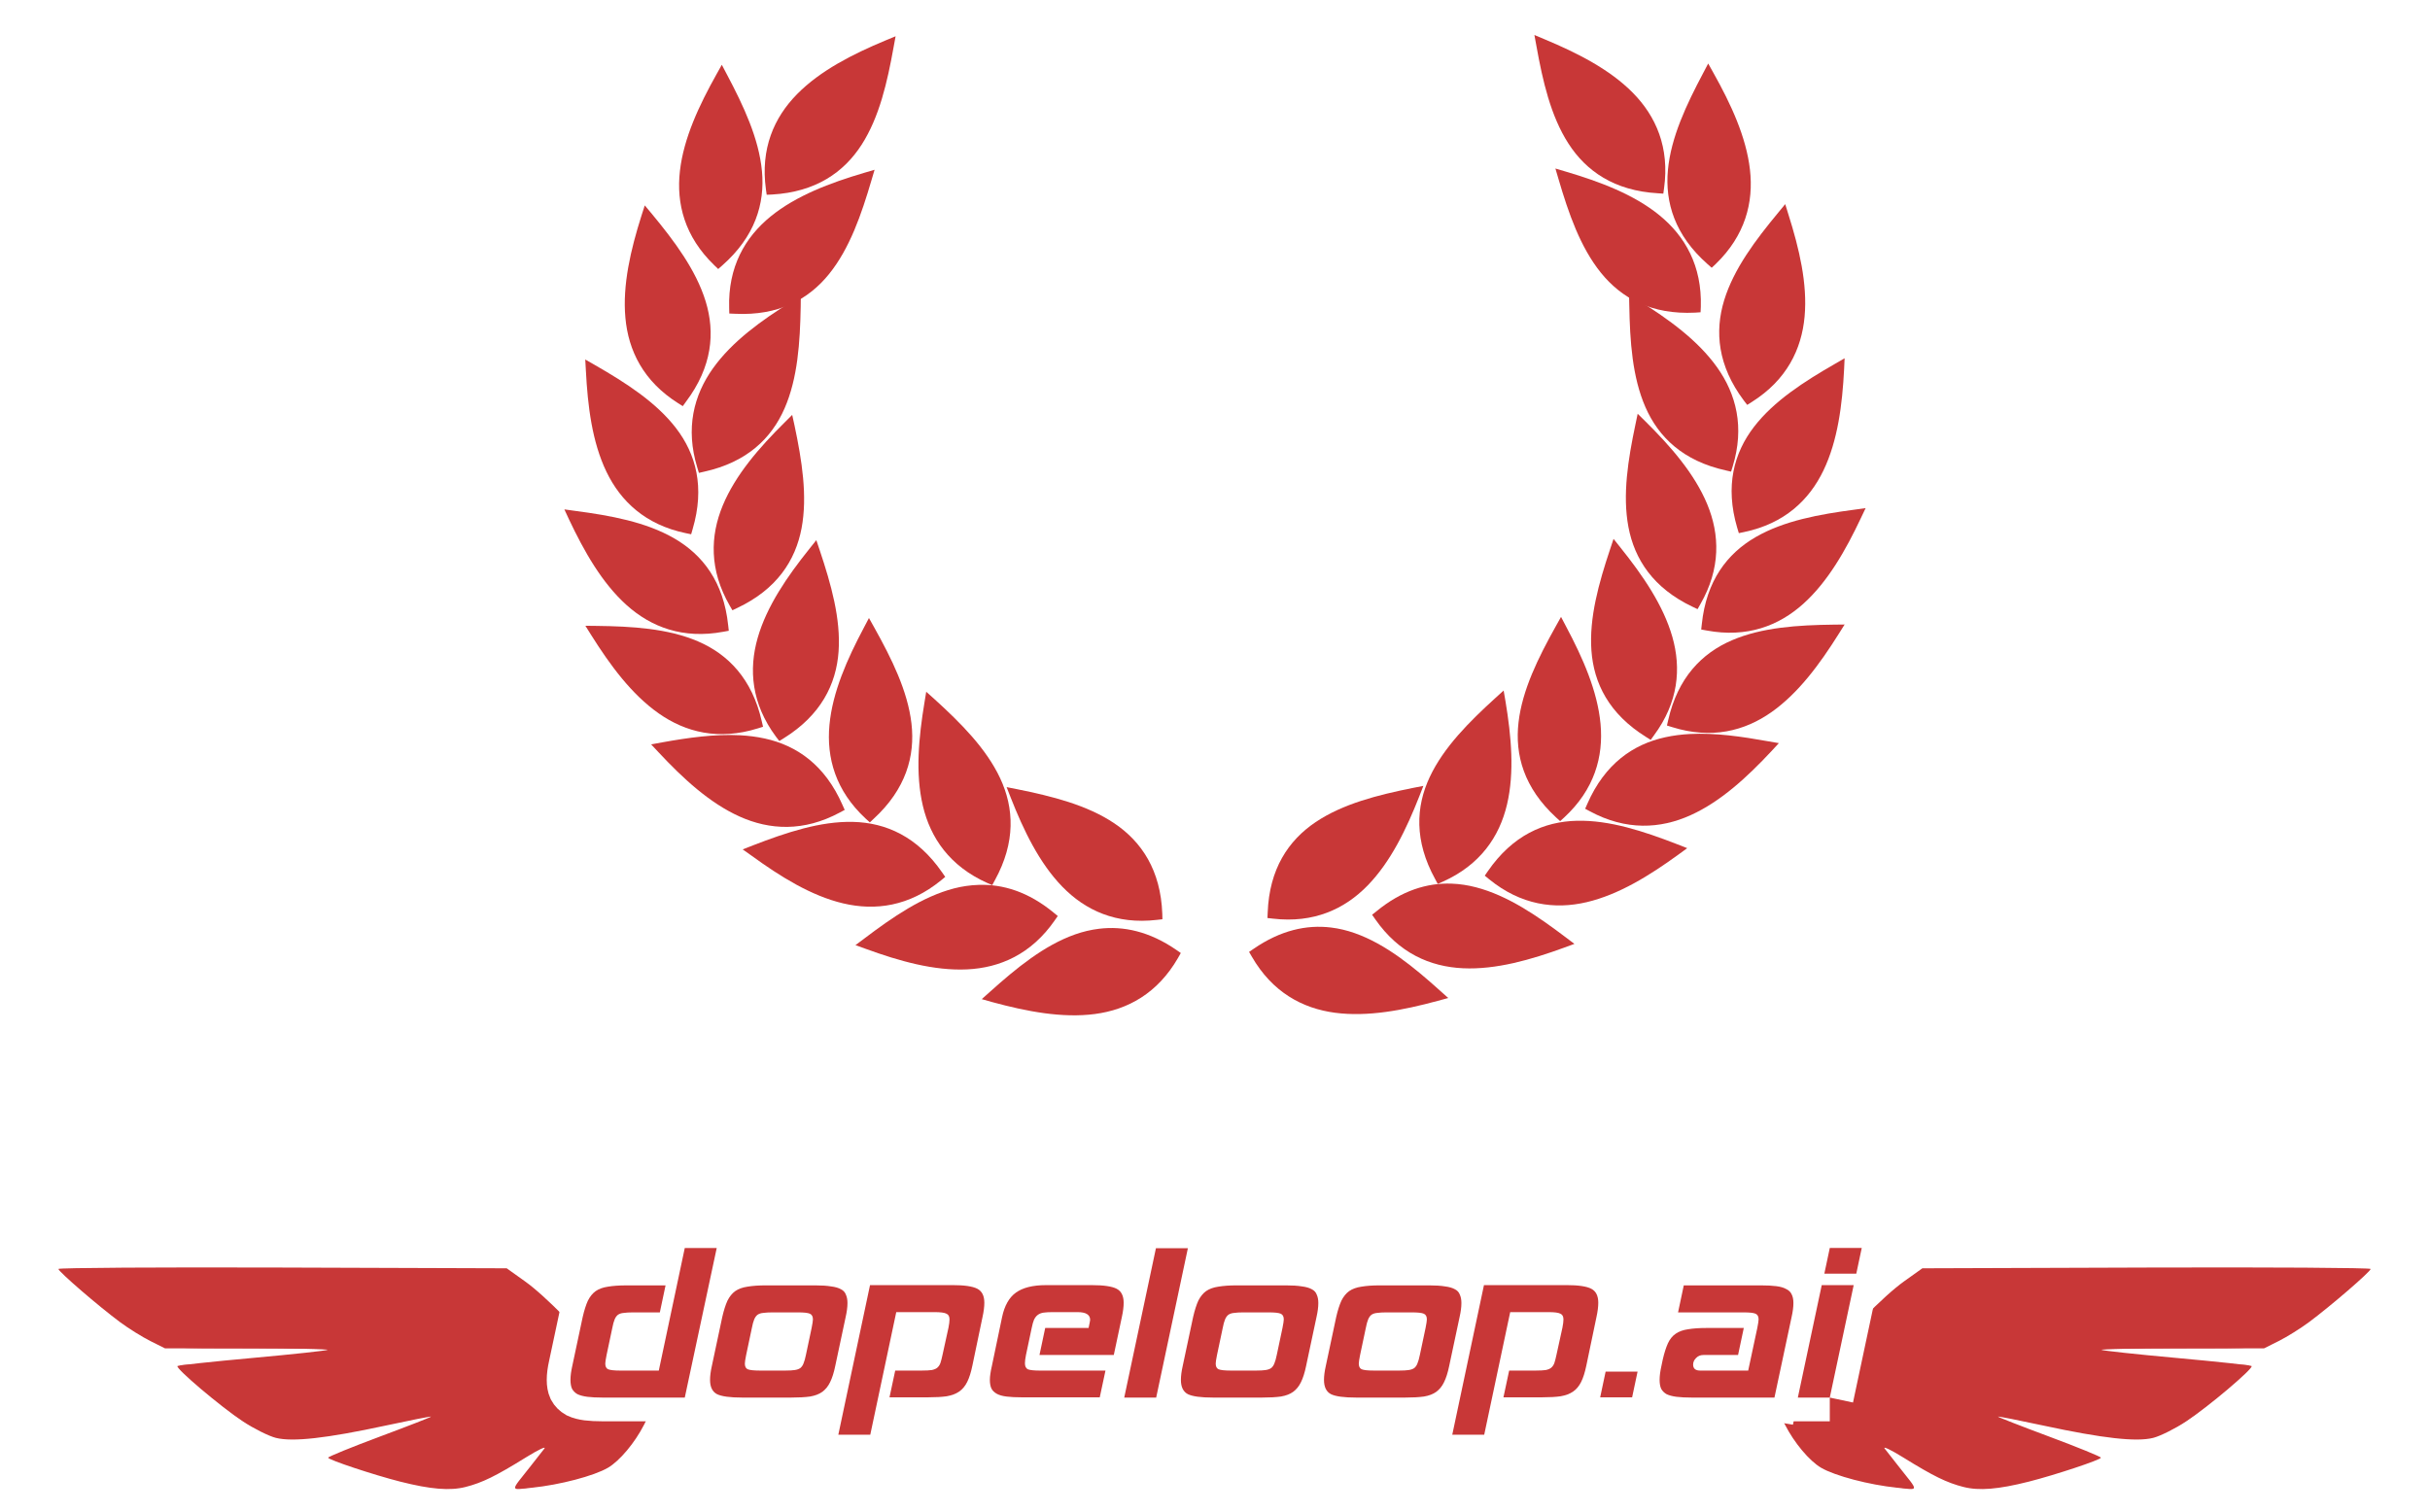 <?xml version="1.0" encoding="UTF-8" standalone="no"?>
<!-- Created with Inkscape (http://www.inkscape.org/) -->

<svg
   xmlns:dc="http://purl.org/dc/elements/1.1/"
   xmlns:cc="http://creativecommons.org/ns#"
   xmlns:rdf="http://www.w3.org/1999/02/22-rdf-syntax-ns#"
   xmlns:svg="http://www.w3.org/2000/svg"
   xmlns="http://www.w3.org/2000/svg"
   xmlns:sodipodi="http://sodipodi.sourceforge.net/DTD/sodipodi-0.dtd"
   xmlns:inkscape="http://www.inkscape.org/namespaces/inkscape"
   width="226.562mm"
   height="141.023mm"
   viewBox="0 0 802.778 499.688"
   id="svg6838"
   version="1.1"
   inkscape:version="0.91 r13725"
   sodipodi:docname="dopeloop.svg">
  <defs
     id="defs6840" />
  <sodipodi:namedview
     id="base"
     pagecolor="#ffffff"
     bordercolor="#666666"
     borderopacity="1.0"
     inkscape:pageopacity="0.0"
     inkscape:pageshadow="2"
     inkscape:zoom="0.35"
     inkscape:cx="-163.57142"
     inkscape:cy="491.42855"
     inkscape:document-units="px"
     inkscape:current-layer="layer1"
     showgrid="false"
     fit-margin-top="0"
     fit-margin-left="0"
     fit-margin-right="0"
     fit-margin-bottom="0"
     borderlayer="true"
     inkscape:showpageshadow="false"
     inkscape:window-width="1920"
     inkscape:window-height="1080"
     inkscape:window-x="0"
     inkscape:window-y="0"
     inkscape:window-maximized="1" />
  <g
     inkscape:label="Layer 1"
     inkscape:groupmode="layer"
     id="layer1"
     transform="translate(1.0753528e-5,-552.674)">
    <g
       id="g5346"
       transform="matrix(1.568,0,0,1.568,-4619.156,4119.687)">
      <g
         style="stroke:#ffffff;stroke-width:11.864;stroke-miterlimit:4;stroke-dasharray:none;stroke-opacity:1"
         transform="matrix(0.843,0,0,0.843,2527.443,-2858.89)"
         id="g4576-3">
        <path
           inkscape:connector-curvature="0"
           style="color:#000000;font-style:normal;font-variant:normal;font-weight:normal;font-stretch:normal;font-size:medium;line-height:normal;font-family:Sans;-inkscape-font-specification:Sans;text-indent:0;text-align:start;text-decoration:none;text-decoration-line:none;letter-spacing:normal;word-spacing:normal;text-transform:none;direction:ltr;block-progression:tb;writing-mode:lr-tb;baseline-shift:baseline;text-anchor:start;display:inline;overflow:visible;visibility:visible;fill:#c83737;fill-opacity:1;stroke:#ffffff;stroke-width:11.864;stroke-miterlimit:4;stroke-dasharray:none;stroke-opacity:1;marker:none;filter:url(#blurry);enable-background:accumulate"
           d="m 829.025,924.653 c -6.093,-0.736 -12.592,0.684 -19.312,5.312 l -1.156,0.781 0.688,1.188 c 5.128,8.888 12.628,12.951 20.812,14.031 8.185,1.08 17.079,-0.647 25.625,-2.969 l 2.656,-0.719 -2.062,-1.844 c -6.601,-5.937 -13.573,-11.65 -21.312,-14.375 -1.935,-0.681 -3.906,-1.161 -5.938,-1.406 z"
           id="path4578-6" />
        <path
           inkscape:connector-curvature="0"
           style="color:#000000;font-style:normal;font-variant:normal;font-weight:normal;font-stretch:normal;font-size:medium;line-height:normal;font-family:Sans;-inkscape-font-specification:Sans;text-indent:0;text-align:start;text-decoration:none;text-decoration-line:none;letter-spacing:normal;word-spacing:normal;text-transform:none;direction:ltr;block-progression:tb;writing-mode:lr-tb;baseline-shift:baseline;text-anchor:start;display:inline;overflow:visible;visibility:visible;fill:#c83737;fill-opacity:1;stroke:#ffffff;stroke-width:11.864;stroke-miterlimit:4;stroke-dasharray:none;stroke-opacity:1;marker:none;filter:url(#blurry);enable-background:accumulate"
           d="m 852.119,889.247 -2.719,0.531 c -8.704,1.753 -17.413,3.948 -24.219,8.531 -6.806,4.583 -11.571,11.721 -11.969,22.594 l -0.062,1.375 1.375,0.156 c 10.192,1.191 17.936,-2.39 23.688,-8.312 5.752,-5.923 9.668,-14.07 12.906,-22.312 z"
           id="path4580-7" />
        <path
           inkscape:connector-curvature="0"
           style="color:#000000;font-style:normal;font-variant:normal;font-weight:normal;font-stretch:normal;font-size:medium;line-height:normal;font-family:Sans;-inkscape-font-specification:Sans;text-indent:0;text-align:start;text-decoration:none;text-decoration-line:none;letter-spacing:normal;word-spacing:normal;text-transform:none;direction:ltr;block-progression:tb;writing-mode:lr-tb;baseline-shift:baseline;text-anchor:start;display:inline;overflow:visible;visibility:visible;fill:#c83737;fill-opacity:1;stroke:#ffffff;stroke-width:11.864;stroke-miterlimit:4;stroke-dasharray:none;stroke-opacity:1;marker:none;filter:url(#blurry);enable-background:accumulate"
           d="m 859.181,913.684 c -6.134,-0.219 -12.476,1.727 -18.781,6.906 l -1.094,0.875 0.812,1.156 c 5.861,8.423 13.66,11.835 21.906,12.219 8.247,0.384 16.962,-2.121 25.281,-5.156 l 2.562,-0.938 -2.188,-1.656 c -7.08,-5.358 -14.495,-10.439 -22.438,-12.5 -1.986,-0.515 -4.018,-0.833 -6.062,-0.906 z"
           id="path4582-5" />
        <path
           inkscape:connector-curvature="0"
           style="color:#000000;font-style:normal;font-variant:normal;font-weight:normal;font-stretch:normal;font-size:medium;line-height:normal;font-family:Sans;-inkscape-font-specification:Sans;text-indent:0;text-align:start;text-decoration:none;text-decoration-line:none;letter-spacing:normal;word-spacing:normal;text-transform:none;direction:ltr;block-progression:tb;writing-mode:lr-tb;baseline-shift:baseline;text-anchor:start;display:inline;overflow:visible;visibility:visible;fill:#c83737;fill-opacity:1;stroke:#ffffff;stroke-width:11.864;stroke-miterlimit:4;stroke-dasharray:none;stroke-opacity:1;marker:none;filter:url(#blurry);enable-background:accumulate"
           d="m 872.181,865.403 -2.031,1.844 c -6.57,5.971 -12.949,12.355 -16.438,19.781 -3.489,7.427 -3.895,15.964 1.344,25.5 l 0.656,1.219 1.281,-0.562 c 9.359,-4.209 14.135,-11.246 16.031,-19.281 1.897,-8.035 1.076,-17.045 -0.375,-25.781 z"
           id="path4584-3" />
        <path
           inkscape:connector-curvature="0"
           style="color:#000000;font-style:normal;font-variant:normal;font-weight:normal;font-stretch:normal;font-size:medium;line-height:normal;font-family:Sans;-inkscape-font-specification:Sans;text-indent:0;text-align:start;text-decoration:none;text-decoration-line:none;letter-spacing:normal;word-spacing:normal;text-transform:none;direction:ltr;block-progression:tb;writing-mode:lr-tb;baseline-shift:baseline;text-anchor:start;display:inline;overflow:visible;visibility:visible;fill:#c83737;fill-opacity:1;stroke:#ffffff;stroke-width:11.864;stroke-miterlimit:4;stroke-dasharray:none;stroke-opacity:1;marker:none;filter:url(#blurry);enable-background:accumulate"
           d="m 890.463,897.966 c -8.203,0.201 -16.033,3.643 -22.219,12.594 l -0.781,1.125 1.062,0.875 c 7.95,6.488 16.403,7.647 24.438,5.75 8.035,-1.897 15.71,-6.67 22.875,-11.875 l 2.219,-1.625 -2.562,-1 c -8.279,-3.206 -16.828,-6.045 -25.031,-5.844 z"
           id="path4586-5" />
        <path
           inkscape:connector-curvature="0"
           style="color:#000000;font-style:normal;font-variant:normal;font-weight:normal;font-stretch:normal;font-size:medium;line-height:normal;font-family:Sans;-inkscape-font-specification:Sans;text-indent:0;text-align:start;text-decoration:none;text-decoration-line:none;letter-spacing:normal;word-spacing:normal;text-transform:none;direction:ltr;block-progression:tb;writing-mode:lr-tb;baseline-shift:baseline;text-anchor:start;display:inline;overflow:visible;visibility:visible;fill:#c83737;fill-opacity:1;stroke:#ffffff;stroke-width:11.864;stroke-miterlimit:4;stroke-dasharray:none;stroke-opacity:1;marker:none;filter:url(#blurry);enable-background:accumulate"
           d="m 886.525,846.997 -1.344,2.406 c -4.326,7.753 -8.34,15.818 -9.281,23.969 -0.941,8.151 1.371,16.38 9.375,23.75 l 1.031,0.938 1.031,-0.938 c 7.53,-6.971 9.824,-15.155 9.062,-23.375 -0.762,-8.22 -4.435,-16.494 -8.594,-24.312 z"
           id="path4588-6" />
        <path
           inkscape:connector-curvature="0"
           style="color:#000000;font-style:normal;font-variant:normal;font-weight:normal;font-stretch:normal;font-size:medium;line-height:normal;font-family:Sans;-inkscape-font-specification:Sans;text-indent:0;text-align:start;text-decoration:none;text-decoration-line:none;letter-spacing:normal;word-spacing:normal;text-transform:none;direction:ltr;block-progression:tb;writing-mode:lr-tb;baseline-shift:baseline;text-anchor:start;display:inline;overflow:visible;visibility:visible;fill:#c83737;fill-opacity:1;stroke:#ffffff;stroke-width:11.864;stroke-miterlimit:4;stroke-dasharray:none;stroke-opacity:1;marker:none;filter:url(#blurry);enable-background:accumulate"
           d="m 918.713,876.278 c -2.101,0.112 -4.153,0.373 -6.156,0.812 -8.015,1.757 -15.067,6.63 -19.438,16.594 l -0.562,1.281 1.219,0.656 c 9.039,4.857 17.567,4.36 25.094,0.969 7.527,-3.391 14.175,-9.527 20.219,-16 l 1.875,-2.031 -2.719,-0.469 c -6.554,-1.179 -13.229,-2.15 -19.531,-1.812 z"
           id="path4590-2" />
        <path
           inkscape:connector-curvature="0"
           style="color:#000000;font-style:normal;font-variant:normal;font-weight:normal;font-stretch:normal;font-size:medium;line-height:normal;font-family:Sans;-inkscape-font-specification:Sans;text-indent:0;text-align:start;text-decoration:none;text-decoration-line:none;letter-spacing:normal;word-spacing:normal;text-transform:none;direction:ltr;block-progression:tb;writing-mode:lr-tb;baseline-shift:baseline;text-anchor:start;display:inline;overflow:visible;visibility:visible;fill:#c83737;fill-opacity:1;stroke:#ffffff;stroke-width:11.864;stroke-miterlimit:4;stroke-dasharray:none;stroke-opacity:1;marker:none;filter:url(#blurry);enable-background:accumulate"
           d="m 899.65,827.497 -0.875,2.625 c -2.812,8.421 -5.243,17.097 -4.656,25.281 0.587,8.184 4.393,15.836 13.625,21.594 l 1.188,0.75 0.812,-1.125 c 6.107,-8.247 6.867,-16.72 4.594,-24.656 -2.273,-7.937 -7.432,-15.401 -12.969,-22.312 z"
           id="path4592-9" />
        <path
           inkscape:connector-curvature="0"
           style="color:#000000;font-style:normal;font-variant:normal;font-weight:normal;font-stretch:normal;font-size:medium;line-height:normal;font-family:Sans;-inkscape-font-specification:Sans;text-indent:0;text-align:start;text-decoration:none;text-decoration-line:none;letter-spacing:normal;word-spacing:normal;text-transform:none;direction:ltr;block-progression:tb;writing-mode:lr-tb;baseline-shift:baseline;text-anchor:start;display:inline;overflow:visible;visibility:visible;fill:#c83737;fill-opacity:1;stroke:#ffffff;stroke-width:11.864;stroke-miterlimit:4;stroke-dasharray:none;stroke-opacity:1;marker:none;filter:url(#blurry);enable-background:accumulate"
           d="m 957.4,848.903 -2.75,0.031 c -8.878,0.108 -17.868,0.665 -25.406,3.906 -7.538,3.241 -13.53,9.358 -15.938,19.969 l -0.312,1.344 1.312,0.406 c 9.795,3.06 18.062,1.003 24.812,-3.75 6.75,-4.753 12.102,-12.063 16.812,-19.562 l 1.469,-2.344 z"
           id="path4594-1" />
        <path
           inkscape:connector-curvature="0"
           style="color:#000000;font-style:normal;font-variant:normal;font-weight:normal;font-stretch:normal;font-size:medium;line-height:normal;font-family:Sans;-inkscape-font-specification:Sans;text-indent:0;text-align:start;text-decoration:none;text-decoration-line:none;letter-spacing:normal;word-spacing:normal;text-transform:none;direction:ltr;block-progression:tb;writing-mode:lr-tb;baseline-shift:baseline;text-anchor:start;display:inline;overflow:visible;visibility:visible;fill:#c83737;fill-opacity:1;stroke:#ffffff;stroke-width:11.864;stroke-miterlimit:4;stroke-dasharray:none;stroke-opacity:1;marker:none;filter:url(#blurry);enable-background:accumulate"
           d="m 905.681,796.216 -0.562,2.688 c -1.83,8.688 -3.27,17.562 -1.75,25.625 1.52,8.063 6.201,15.275 16.031,19.938 l 1.25,0.594 0.688,-1.219 c 5.122,-8.892 4.886,-17.407 1.719,-25.031 -3.167,-7.624 -9.114,-14.424 -15.406,-20.656 z"
           id="path4596-2" />
        <path
           inkscape:connector-curvature="0"
           style="color:#000000;font-style:normal;font-variant:normal;font-weight:normal;font-stretch:normal;font-size:medium;line-height:normal;font-family:Sans;-inkscape-font-specification:Sans;text-indent:0;text-align:start;text-decoration:none;text-decoration-line:none;letter-spacing:normal;word-spacing:normal;text-transform:none;direction:ltr;block-progression:tb;writing-mode:lr-tb;baseline-shift:baseline;text-anchor:start;display:inline;overflow:visible;visibility:visible;fill:#c83737;fill-opacity:1;stroke:#ffffff;stroke-width:11.864;stroke-miterlimit:4;stroke-dasharray:none;stroke-opacity:1;marker:none;filter:url(#blurry);enable-background:accumulate"
           d="m 962.65,819.809 -2.719,0.375 c -8.802,1.162 -17.682,2.761 -24.781,6.875 -7.1,4.114 -12.307,10.898 -13.438,21.719 l -0.156,1.375 1.375,0.25 c 10.089,1.876 18.018,-1.167 24.156,-6.688 6.138,-5.521 10.588,-13.401 14.375,-21.406 z"
           id="path4598-7" />
        <path
           inkscape:connector-curvature="0"
           style="color:#000000;font-style:normal;font-variant:normal;font-weight:normal;font-stretch:normal;font-size:medium;line-height:normal;font-family:Sans;-inkscape-font-specification:Sans;text-indent:0;text-align:start;text-decoration:none;text-decoration-line:none;letter-spacing:normal;word-spacing:normal;text-transform:none;direction:ltr;block-progression:tb;writing-mode:lr-tb;baseline-shift:baseline;text-anchor:start;display:inline;overflow:visible;visibility:visible;fill:#c83737;fill-opacity:1;stroke:#ffffff;stroke-width:11.864;stroke-miterlimit:4;stroke-dasharray:none;stroke-opacity:1;marker:none;filter:url(#blurry);enable-background:accumulate"
           d="m 903.525,766.403 0.062,2.781 c 0.158,8.877 0.748,17.855 4.031,25.375 3.283,7.52 9.439,13.464 20.062,15.812 l 1.344,0.312 0.406,-1.312 c 3.006,-9.812 0.884,-18.058 -3.906,-24.781 -4.791,-6.724 -12.131,-12.05 -19.656,-16.719 z"
           id="path4600-0" />
        <path
           inkscape:connector-curvature="0"
           style="color:#000000;font-style:normal;font-variant:normal;font-weight:normal;font-stretch:normal;font-size:medium;line-height:normal;font-family:Sans;-inkscape-font-specification:Sans;text-indent:0;text-align:start;text-decoration:none;text-decoration-line:none;letter-spacing:normal;word-spacing:normal;text-transform:none;direction:ltr;block-progression:tb;writing-mode:lr-tb;baseline-shift:baseline;text-anchor:start;display:inline;overflow:visible;visibility:visible;fill:#c83737;fill-opacity:1;stroke:#ffffff;stroke-width:11.864;stroke-miterlimit:4;stroke-dasharray:none;stroke-opacity:1;marker:none;filter:url(#blurry);enable-background:accumulate"
           d="m 957.4,782.341 -2.375,1.375 c -7.697,4.425 -15.282,9.275 -20.281,15.781 -4.999,6.507 -7.262,14.782 -4.188,25.219 l 0.406,1.344 1.344,-0.281 c 10.043,-2.106 16.238,-7.964 19.812,-15.406 3.574,-7.442 4.702,-16.437 5.156,-25.281 z"
           id="path4602-9" />
        <path
           inkscape:connector-curvature="0"
           style="color:#000000;font-style:normal;font-variant:normal;font-weight:normal;font-stretch:normal;font-size:medium;line-height:normal;font-family:Sans;-inkscape-font-specification:Sans;text-indent:0;text-align:start;text-decoration:none;text-decoration-line:none;letter-spacing:normal;word-spacing:normal;text-transform:none;direction:ltr;block-progression:tb;writing-mode:lr-tb;baseline-shift:baseline;text-anchor:start;display:inline;overflow:visible;visibility:visible;fill:#c83737;fill-opacity:1;stroke:#ffffff;stroke-width:11.864;stroke-miterlimit:4;stroke-dasharray:none;stroke-opacity:1;marker:none;filter:url(#blurry);enable-background:accumulate"
           d="m 885.119,734.903 0.781,2.656 c 2.499,8.52 5.439,17.022 10.594,23.406 5.155,6.384 12.665,10.513 23.531,9.969 l 1.375,-0.094 0.062,-1.375 c 0.305,-10.257 -3.946,-17.657 -10.344,-22.875 -6.398,-5.218 -14.883,-8.393 -23.375,-10.906 l -2.625,-0.781 z"
           id="path4604-3" />
        <path
           inkscape:connector-curvature="0"
           style="color:#000000;font-style:normal;font-variant:normal;font-weight:normal;font-stretch:normal;font-size:medium;line-height:normal;font-family:Sans;-inkscape-font-specification:Sans;text-indent:0;text-align:start;text-decoration:none;text-decoration-line:none;letter-spacing:normal;word-spacing:normal;text-transform:none;direction:ltr;block-progression:tb;writing-mode:lr-tb;baseline-shift:baseline;text-anchor:start;display:inline;overflow:visible;visibility:visible;fill:#c83737;fill-opacity:1;stroke:#ffffff;stroke-width:11.864;stroke-miterlimit:4;stroke-dasharray:none;stroke-opacity:1;marker:none;filter:url(#blurry);enable-background:accumulate"
           d="m 942.556,743.809 -1.75,2.125 c -5.663,6.838 -11.092,14.031 -13.5,21.875 -2.408,7.844 -1.624,16.392 4.906,25.094 l 0.844,1.094 1.188,-0.75 c 8.672,-5.486 12.411,-13.122 13.156,-21.344 0.746,-8.222 -1.363,-17.024 -4.031,-25.469 z"
           id="path4606-6" />
        <path
           inkscape:connector-curvature="0"
           style="color:#000000;font-style:normal;font-variant:normal;font-weight:normal;font-stretch:normal;font-size:medium;line-height:normal;font-family:Sans;-inkscape-font-specification:Sans;text-indent:0;text-align:start;text-decoration:none;text-decoration-line:none;letter-spacing:normal;word-spacing:normal;text-transform:none;direction:ltr;block-progression:tb;writing-mode:lr-tb;baseline-shift:baseline;text-anchor:start;display:inline;overflow:visible;visibility:visible;fill:#c83737;fill-opacity:1;stroke:#ffffff;stroke-width:11.864;stroke-miterlimit:4;stroke-dasharray:none;stroke-opacity:1;marker:none;filter:url(#blurry);enable-background:accumulate"
           d="m 879.869,701.528 0.5,2.719 c 1.569,8.739 3.561,17.505 8,24.406 4.439,6.901 11.482,11.811 22.344,12.438 l 1.375,0.094 0.188,-1.375 c 1.405,-10.165 -2.013,-17.969 -7.812,-23.844 -5.8,-5.875 -13.89,-9.964 -22.062,-13.375 l -2.531,-1.062 z"
           id="path4608-0" />
        <path
           inkscape:connector-curvature="0"
           style="color:#000000;font-style:normal;font-variant:normal;font-weight:normal;font-stretch:normal;font-size:medium;line-height:normal;font-family:Sans;-inkscape-font-specification:Sans;text-indent:0;text-align:start;text-decoration:none;text-decoration-line:none;letter-spacing:normal;word-spacing:normal;text-transform:none;direction:ltr;block-progression:tb;writing-mode:lr-tb;baseline-shift:baseline;text-anchor:start;display:inline;overflow:visible;visibility:visible;fill:#c83737;fill-opacity:1;stroke:#ffffff;stroke-width:11.864;stroke-miterlimit:4;stroke-dasharray:none;stroke-opacity:1;marker:none;filter:url(#blurry);enable-background:accumulate"
           d="m 923.306,708.653 -1.281,2.438 c -4.157,7.845 -8.016,15.987 -8.781,24.156 -0.765,8.17 1.745,16.367 9.906,23.562 l 1.031,0.906 1,-0.938 c 7.378,-7.132 9.502,-15.392 8.562,-23.594 -0.939,-8.202 -4.767,-16.398 -9.094,-24.125 z"
           id="path4610-6" />
        <path
           inkscape:connector-curvature="0"
           style="color:#000000;font-style:normal;font-variant:normal;font-weight:normal;font-stretch:normal;font-size:medium;line-height:normal;font-family:Sans;-inkscape-font-specification:Sans;text-indent:0;text-align:start;text-decoration:none;text-decoration-line:none;letter-spacing:normal;word-spacing:normal;text-transform:none;direction:ltr;block-progression:tb;writing-mode:lr-tb;baseline-shift:baseline;text-anchor:start;display:inline;overflow:visible;visibility:visible;fill:#c83737;fill-opacity:1;stroke:#ffffff;stroke-width:11.864;stroke-miterlimit:4;stroke-dasharray:none;stroke-opacity:1;marker:none;filter:url(#blurry);enable-background:accumulate"
           d="m 771.056,924.966 c -2.031,0.245 -4.034,0.725 -5.969,1.406 -7.74,2.725 -14.711,8.438 -21.312,14.375 l -2.031,1.812 2.656,0.75 c 8.546,2.322 17.44,4.048 25.625,2.969 8.185,-1.08 15.653,-5.143 20.781,-14.031 l 0.688,-1.219 -1.125,-0.781 c -6.721,-4.628 -13.219,-6.018 -19.312,-5.281 z"
           id="path4612-2" />
        <path
           inkscape:connector-curvature="0"
           style="color:#000000;font-style:normal;font-variant:normal;font-weight:normal;font-stretch:normal;font-size:medium;line-height:normal;font-family:Sans;-inkscape-font-specification:Sans;text-indent:0;text-align:start;text-decoration:none;text-decoration-line:none;letter-spacing:normal;word-spacing:normal;text-transform:none;direction:ltr;block-progression:tb;writing-mode:lr-tb;baseline-shift:baseline;text-anchor:start;display:inline;overflow:visible;visibility:visible;fill:#c83737;fill-opacity:1;stroke:#ffffff;stroke-width:11.864;stroke-miterlimit:4;stroke-dasharray:none;stroke-opacity:1;marker:none;filter:url(#blurry);enable-background:accumulate"
           d="m 747.963,889.559 1,2.562 c 3.238,8.243 7.155,16.39 12.906,22.312 5.752,5.923 13.464,9.503 23.656,8.312 l 1.375,-0.156 -0.031,-1.375 c -0.398,-10.873 -5.163,-18.011 -11.969,-22.594 -6.806,-4.583 -15.546,-6.778 -24.25,-8.531 l -2.688,-0.531 z"
           id="path4614-6" />
        <path
           inkscape:connector-curvature="0"
           style="color:#000000;font-style:normal;font-variant:normal;font-weight:normal;font-stretch:normal;font-size:medium;line-height:normal;font-family:Sans;-inkscape-font-specification:Sans;text-indent:0;text-align:start;text-decoration:none;text-decoration-line:none;letter-spacing:normal;word-spacing:normal;text-transform:none;direction:ltr;block-progression:tb;writing-mode:lr-tb;baseline-shift:baseline;text-anchor:start;display:inline;overflow:visible;visibility:visible;fill:#c83737;fill-opacity:1;stroke:#ffffff;stroke-width:11.864;stroke-miterlimit:4;stroke-dasharray:none;stroke-opacity:1;marker:none;filter:url(#blurry);enable-background:accumulate"
           d="m 740.9,913.997 c -2.045,0.073 -4.077,0.36 -6.062,0.875 -7.942,2.061 -15.358,7.173 -22.438,12.531 l -2.219,1.656 2.594,0.938 c 8.319,3.036 17.035,5.509 25.281,5.125 8.247,-0.384 16.045,-3.796 21.906,-12.219 l 0.781,-1.125 -1.062,-0.875 c -6.306,-5.179 -12.647,-7.125 -18.781,-6.906 z"
           id="path4616-1" />
        <path
           inkscape:connector-curvature="0"
           style="color:#000000;font-style:normal;font-variant:normal;font-weight:normal;font-stretch:normal;font-size:medium;line-height:normal;font-family:Sans;-inkscape-font-specification:Sans;text-indent:0;text-align:start;text-decoration:none;text-decoration-line:none;letter-spacing:normal;word-spacing:normal;text-transform:none;direction:ltr;block-progression:tb;writing-mode:lr-tb;baseline-shift:baseline;text-anchor:start;display:inline;overflow:visible;visibility:visible;fill:#c83737;fill-opacity:1;stroke:#ffffff;stroke-width:11.864;stroke-miterlimit:4;stroke-dasharray:none;stroke-opacity:1;marker:none;filter:url(#blurry);enable-background:accumulate"
           d="m 727.869,865.716 -0.438,2.688 c -1.451,8.736 -2.303,17.778 -0.406,25.812 1.897,8.035 6.704,15.072 16.062,19.281 l 1.281,0.562 0.656,-1.219 c 5.239,-9.536 4.801,-18.105 1.312,-25.531 -3.489,-7.427 -9.836,-13.778 -16.406,-19.75 z"
           id="path4618-8" />
        <path
           inkscape:connector-curvature="0"
           style="color:#000000;font-style:normal;font-variant:normal;font-weight:normal;font-stretch:normal;font-size:medium;line-height:normal;font-family:Sans;-inkscape-font-specification:Sans;text-indent:0;text-align:start;text-decoration:none;text-decoration-line:none;letter-spacing:normal;word-spacing:normal;text-transform:none;direction:ltr;block-progression:tb;writing-mode:lr-tb;baseline-shift:baseline;text-anchor:start;display:inline;overflow:visible;visibility:visible;fill:#c83737;fill-opacity:1;stroke:#ffffff;stroke-width:11.864;stroke-miterlimit:4;stroke-dasharray:none;stroke-opacity:1;marker:none;filter:url(#blurry);enable-background:accumulate"
           d="m 709.588,898.247 c -8.203,-0.201 -16.752,2.669 -25.031,5.875 l -2.562,1 2.25,1.594 c 7.165,5.205 14.84,10.009 22.875,11.906 8.035,1.897 16.487,0.738 24.438,-5.75 l 1.062,-0.875 -0.781,-1.125 c -6.186,-8.951 -14.047,-12.424 -22.25,-12.625 z"
           id="path4620-7" />
        <path
           inkscape:connector-curvature="0"
           style="color:#000000;font-style:normal;font-variant:normal;font-weight:normal;font-stretch:normal;font-size:medium;line-height:normal;font-family:Sans;-inkscape-font-specification:Sans;text-indent:0;text-align:start;text-decoration:none;text-decoration-line:none;letter-spacing:normal;word-spacing:normal;text-transform:none;direction:ltr;block-progression:tb;writing-mode:lr-tb;baseline-shift:baseline;text-anchor:start;display:inline;overflow:visible;visibility:visible;fill:#c83737;fill-opacity:1;stroke:#ffffff;stroke-width:11.864;stroke-miterlimit:4;stroke-dasharray:none;stroke-opacity:1;marker:none;filter:url(#blurry);enable-background:accumulate"
           d="m 713.556,847.278 -1.281,2.438 c -4.159,7.819 -7.832,16.092 -8.594,24.312 -0.762,8.22 1.532,16.435 9.062,23.406 l 1.031,0.938 1,-0.938 c 8.004,-7.37 10.348,-15.63 9.406,-23.781 -0.941,-8.151 -4.956,-16.215 -9.281,-23.969 z"
           id="path4622-9" />
        <path
           inkscape:connector-curvature="0"
           style="color:#000000;font-style:normal;font-variant:normal;font-weight:normal;font-stretch:normal;font-size:medium;line-height:normal;font-family:Sans;-inkscape-font-specification:Sans;text-indent:0;text-align:start;text-decoration:none;text-decoration-line:none;letter-spacing:normal;word-spacing:normal;text-transform:none;direction:ltr;block-progression:tb;writing-mode:lr-tb;baseline-shift:baseline;text-anchor:start;display:inline;overflow:visible;visibility:visible;fill:#c83737;fill-opacity:1;stroke:#ffffff;stroke-width:11.864;stroke-miterlimit:4;stroke-dasharray:none;stroke-opacity:1;marker:none;filter:url(#blurry);enable-background:accumulate"
           d="m 681.338,876.591 c -6.302,-0.337 -12.946,0.602 -19.5,1.781 l -2.719,0.5 1.875,2 c 6.044,6.473 12.692,12.64 20.219,16.031 7.527,3.391 16.023,3.857 25.062,-1 l 1.219,-0.656 -0.562,-1.25 c -4.37,-9.964 -11.391,-14.836 -19.406,-16.594 -2.004,-0.439 -4.087,-0.7 -6.188,-0.812 z"
           id="path4624-2" />
        <path
           inkscape:connector-curvature="0"
           style="color:#000000;font-style:normal;font-variant:normal;font-weight:normal;font-stretch:normal;font-size:medium;line-height:normal;font-family:Sans;-inkscape-font-specification:Sans;text-indent:0;text-align:start;text-decoration:none;text-decoration-line:none;letter-spacing:normal;word-spacing:normal;text-transform:none;direction:ltr;block-progression:tb;writing-mode:lr-tb;baseline-shift:baseline;text-anchor:start;display:inline;overflow:visible;visibility:visible;fill:#c83737;fill-opacity:1;stroke:#ffffff;stroke-width:11.864;stroke-miterlimit:4;stroke-dasharray:none;stroke-opacity:1;marker:none;filter:url(#blurry);enable-background:accumulate"
           d="m 700.4,827.809 -1.719,2.156 c -5.537,6.912 -10.664,14.345 -12.938,22.281 -2.273,7.936 -1.544,16.441 4.562,24.688 l 0.844,1.094 1.156,-0.719 c 9.232,-5.757 13.069,-13.441 13.656,-21.625 0.587,-8.184 -1.875,-16.86 -4.688,-25.281 z"
           id="path4626-0" />
        <path
           inkscape:connector-curvature="0"
           style="color:#000000;font-style:normal;font-variant:normal;font-weight:normal;font-stretch:normal;font-size:medium;line-height:normal;font-family:Sans;-inkscape-font-specification:Sans;text-indent:0;text-align:start;text-decoration:none;text-decoration-line:none;letter-spacing:normal;word-spacing:normal;text-transform:none;direction:ltr;block-progression:tb;writing-mode:lr-tb;baseline-shift:baseline;text-anchor:start;display:inline;overflow:visible;visibility:visible;fill:#c83737;fill-opacity:1;stroke:#ffffff;stroke-width:11.864;stroke-miterlimit:4;stroke-dasharray:none;stroke-opacity:1;marker:none;filter:url(#blurry);enable-background:accumulate"
           d="m 642.681,849.216 1.469,2.344 c 4.711,7.499 10.062,14.778 16.812,19.531 6.75,4.753 15.018,6.842 24.812,3.781 l 1.312,-0.406 -0.312,-1.344 c -2.407,-10.61 -8.4,-16.759 -15.938,-20 -7.538,-3.241 -16.528,-3.767 -25.406,-3.875 l -2.75,-0.031 z"
           id="path4628-2" />
        <path
           inkscape:connector-curvature="0"
           style="color:#000000;font-style:normal;font-variant:normal;font-weight:normal;font-stretch:normal;font-size:medium;line-height:normal;font-family:Sans;-inkscape-font-specification:Sans;text-indent:0;text-align:start;text-decoration:none;text-decoration-line:none;letter-spacing:normal;word-spacing:normal;text-transform:none;direction:ltr;block-progression:tb;writing-mode:lr-tb;baseline-shift:baseline;text-anchor:start;display:inline;overflow:visible;visibility:visible;fill:#c83737;fill-opacity:1;stroke:#ffffff;stroke-width:11.864;stroke-miterlimit:4;stroke-dasharray:none;stroke-opacity:1;marker:none;filter:url(#blurry);enable-background:accumulate"
           d="m 694.369,796.497 -1.938,1.938 c -6.292,6.232 -12.239,13.063 -15.406,20.688 -3.167,7.624 -3.403,16.139 1.719,25.031 l 0.688,1.188 1.25,-0.594 c 9.83,-4.662 14.511,-11.843 16.031,-19.906 1.52,-8.063 0.08,-16.968 -1.75,-25.656 z"
           id="path4630-3" />
        <path
           inkscape:connector-curvature="0"
           style="color:#000000;font-style:normal;font-variant:normal;font-weight:normal;font-stretch:normal;font-size:medium;line-height:normal;font-family:Sans;-inkscape-font-specification:Sans;text-indent:0;text-align:start;text-decoration:none;text-decoration-line:none;letter-spacing:normal;word-spacing:normal;text-transform:none;direction:ltr;block-progression:tb;writing-mode:lr-tb;baseline-shift:baseline;text-anchor:start;display:inline;overflow:visible;visibility:visible;fill:#c83737;fill-opacity:1;stroke:#ffffff;stroke-width:11.864;stroke-miterlimit:4;stroke-dasharray:none;stroke-opacity:1;marker:none;filter:url(#blurry);enable-background:accumulate"
           d="m 637.431,820.122 1.156,2.5 c 3.787,8.005 8.237,15.885 14.375,21.406 6.138,5.521 14.099,8.563 24.188,6.688 l 1.375,-0.25 -0.156,-1.375 c -1.13,-10.821 -6.369,-17.605 -13.469,-21.719 -7.1,-4.114 -15.948,-5.713 -24.75,-6.875 z"
           id="path4632-7" />
        <path
           inkscape:connector-curvature="0"
           style="color:#000000;font-style:normal;font-variant:normal;font-weight:normal;font-stretch:normal;font-size:medium;line-height:normal;font-family:Sans;-inkscape-font-specification:Sans;text-indent:0;text-align:start;text-decoration:none;text-decoration-line:none;letter-spacing:normal;word-spacing:normal;text-transform:none;direction:ltr;block-progression:tb;writing-mode:lr-tb;baseline-shift:baseline;text-anchor:start;display:inline;overflow:visible;visibility:visible;fill:#c83737;fill-opacity:1;stroke:#ffffff;stroke-width:11.864;stroke-miterlimit:4;stroke-dasharray:none;stroke-opacity:1;marker:none;filter:url(#blurry);enable-background:accumulate"
           d="m 696.525,766.716 -2.312,1.469 c -7.525,4.669 -14.866,9.964 -19.656,16.688 -4.791,6.724 -6.912,14.97 -3.906,24.781 l 0.406,1.344 1.344,-0.312 c 10.624,-2.348 16.779,-8.293 20.062,-15.812 3.283,-7.52 3.873,-16.529 4.031,-25.406 l 0.031,-2.75 z"
           id="path4634-5" />
        <path
           inkscape:connector-curvature="0"
           style="color:#000000;font-style:normal;font-variant:normal;font-weight:normal;font-stretch:normal;font-size:medium;line-height:normal;font-family:Sans;-inkscape-font-specification:Sans;text-indent:0;text-align:start;text-decoration:none;text-decoration-line:none;letter-spacing:normal;word-spacing:normal;text-transform:none;direction:ltr;block-progression:tb;writing-mode:lr-tb;baseline-shift:baseline;text-anchor:start;display:inline;overflow:visible;visibility:visible;fill:#c83737;fill-opacity:1;stroke:#ffffff;stroke-width:11.864;stroke-miterlimit:4;stroke-dasharray:none;stroke-opacity:1;marker:none;filter:url(#blurry);enable-background:accumulate"
           d="m 642.65,782.653 0.156,2.75 c 0.454,8.844 1.551,17.839 5.125,25.281 3.574,7.442 9.769,13.269 19.812,15.375 l 1.375,0.281 0.375,-1.312 c 3.074,-10.437 0.843,-18.712 -4.156,-25.219 -4.999,-6.507 -12.584,-11.356 -20.281,-15.781 z"
           id="path4636-9" />
        <path
           inkscape:connector-curvature="0"
           style="color:#000000;font-style:normal;font-variant:normal;font-weight:normal;font-stretch:normal;font-size:medium;line-height:normal;font-family:Sans;-inkscape-font-specification:Sans;text-indent:0;text-align:start;text-decoration:none;text-decoration-line:none;letter-spacing:normal;word-spacing:normal;text-transform:none;direction:ltr;block-progression:tb;writing-mode:lr-tb;baseline-shift:baseline;text-anchor:start;display:inline;overflow:visible;visibility:visible;fill:#c83737;fill-opacity:1;stroke:#ffffff;stroke-width:11.864;stroke-miterlimit:4;stroke-dasharray:none;stroke-opacity:1;marker:none;filter:url(#blurry);enable-background:accumulate"
           d="m 714.963,735.216 -2.656,0.781 c -8.492,2.513 -16.946,5.688 -23.344,10.906 -6.398,5.218 -10.649,12.618 -10.344,22.875 l 0.031,1.375 1.406,0.062 c 10.866,0.544 18.377,-3.553 23.531,-9.938 5.155,-6.384 8.095,-14.918 10.594,-23.438 l 0.781,-2.625 z"
           id="path4638-2" />
        <path
           inkscape:connector-curvature="0"
           style="color:#000000;font-style:normal;font-variant:normal;font-weight:normal;font-stretch:normal;font-size:medium;line-height:normal;font-family:Sans;-inkscape-font-specification:Sans;text-indent:0;text-align:start;text-decoration:none;text-decoration-line:none;letter-spacing:normal;word-spacing:normal;text-transform:none;direction:ltr;block-progression:tb;writing-mode:lr-tb;baseline-shift:baseline;text-anchor:start;display:inline;overflow:visible;visibility:visible;fill:#c83737;fill-opacity:1;stroke:#ffffff;stroke-width:11.864;stroke-miterlimit:4;stroke-dasharray:none;stroke-opacity:1;marker:none;filter:url(#blurry);enable-background:accumulate"
           d="m 657.525,744.122 -0.844,2.625 c -2.668,8.445 -4.746,17.247 -4,25.469 0.746,8.222 4.484,15.858 13.156,21.344 l 1.188,0.75 0.812,-1.125 c 6.53,-8.702 7.314,-17.218 4.906,-25.062 -2.408,-7.844 -7.805,-15.069 -13.469,-21.906 z"
           id="path4640-2" />
        <path
           inkscape:connector-curvature="0"
           style="color:#000000;font-style:normal;font-variant:normal;font-weight:normal;font-stretch:normal;font-size:medium;line-height:normal;font-family:Sans;-inkscape-font-specification:Sans;text-indent:0;text-align:start;text-decoration:none;text-decoration-line:none;letter-spacing:normal;word-spacing:normal;text-transform:none;direction:ltr;block-progression:tb;writing-mode:lr-tb;baseline-shift:baseline;text-anchor:start;display:inline;overflow:visible;visibility:visible;fill:#c83737;fill-opacity:1;stroke:#ffffff;stroke-width:11.864;stroke-miterlimit:4;stroke-dasharray:none;stroke-opacity:1;marker:none;filter:url(#blurry);enable-background:accumulate"
           d="m 720.213,701.841 -2.562,1.062 c -8.173,3.411 -16.231,7.5 -22.031,13.375 -5.8,5.875 -9.218,13.679 -7.812,23.844 l 0.188,1.344 1.375,-0.062 c 10.862,-0.627 17.905,-5.537 22.344,-12.438 4.439,-6.901 6.431,-15.668 8,-24.406 l 0.5,-2.719 z"
           id="path4642-8" />
        <path
           inkscape:connector-curvature="0"
           style="color:#000000;font-style:normal;font-variant:normal;font-weight:normal;font-stretch:normal;font-size:medium;line-height:normal;font-family:Sans;-inkscape-font-specification:Sans;text-indent:0;text-align:start;text-decoration:none;text-decoration-line:none;letter-spacing:normal;word-spacing:normal;text-transform:none;direction:ltr;block-progression:tb;writing-mode:lr-tb;baseline-shift:baseline;text-anchor:start;display:inline;overflow:visible;visibility:visible;fill:#c83737;fill-opacity:1;stroke:#ffffff;stroke-width:11.864;stroke-miterlimit:4;stroke-dasharray:none;stroke-opacity:1;marker:none;filter:url(#blurry);enable-background:accumulate"
           d="m 676.781,708.969 -1.344,2.406 c -4.327,7.727 -8.186,15.923 -9.125,24.125 -0.939,8.202 1.185,16.43 8.562,23.562 l 1,0.969 1.031,-0.906 c 8.161,-7.195 10.671,-15.393 9.906,-23.562 -0.765,-8.17 -4.593,-16.311 -8.75,-24.156 l -1.281,-2.438 z"
           id="path4644-9" />
      </g>
      <g
         id="g4646-7"
         transform="matrix(0.843,0,0,0.843,2527.443,-2858.89)"
         style="stroke:none">
        <path
           id="path4648-3"
           d="m 829.025,924.653 c -6.093,-0.736 -12.592,0.684 -19.312,5.312 l -1.156,0.781 0.688,1.188 c 5.128,8.888 12.628,12.951 20.812,14.031 8.185,1.08 17.079,-0.647 25.625,-2.969 l 2.656,-0.719 -2.062,-1.844 c -6.601,-5.937 -13.573,-11.65 -21.312,-14.375 -1.935,-0.681 -3.906,-1.161 -5.938,-1.406 z"
           style="color:#000000;font-style:normal;font-variant:normal;font-weight:normal;font-stretch:normal;font-size:medium;line-height:normal;font-family:Sans;-inkscape-font-specification:Sans;text-indent:0;text-align:start;text-decoration:none;text-decoration-line:none;letter-spacing:normal;word-spacing:normal;text-transform:none;direction:ltr;block-progression:tb;writing-mode:lr-tb;baseline-shift:baseline;text-anchor:start;display:inline;overflow:visible;visibility:visible;fill:#c83737;fill-opacity:1;stroke:none;stroke-width:1.186;marker:none;filter:url(#blurry);enable-background:accumulate"
           inkscape:connector-curvature="0" />
        <path
           id="path4650-6"
           d="m 852.119,889.247 -2.719,0.531 c -8.704,1.753 -17.413,3.948 -24.219,8.531 -6.806,4.583 -11.571,11.721 -11.969,22.594 l -0.062,1.375 1.375,0.156 c 10.192,1.191 17.936,-2.39 23.688,-8.312 5.752,-5.923 9.668,-14.07 12.906,-22.312 z"
           style="color:#000000;font-style:normal;font-variant:normal;font-weight:normal;font-stretch:normal;font-size:medium;line-height:normal;font-family:Sans;-inkscape-font-specification:Sans;text-indent:0;text-align:start;text-decoration:none;text-decoration-line:none;letter-spacing:normal;word-spacing:normal;text-transform:none;direction:ltr;block-progression:tb;writing-mode:lr-tb;baseline-shift:baseline;text-anchor:start;display:inline;overflow:visible;visibility:visible;fill:#c83737;fill-opacity:1;stroke:none;stroke-width:1.186;marker:none;filter:url(#blurry);enable-background:accumulate"
           inkscape:connector-curvature="0" />
        <path
           id="path4652-1"
           d="m 859.181,913.684 c -6.134,-0.219 -12.476,1.727 -18.781,6.906 l -1.094,0.875 0.812,1.156 c 5.861,8.423 13.66,11.835 21.906,12.219 8.247,0.384 16.962,-2.121 25.281,-5.156 l 2.562,-0.938 -2.188,-1.656 c -7.08,-5.358 -14.495,-10.439 -22.438,-12.5 -1.986,-0.515 -4.018,-0.833 -6.062,-0.906 z"
           style="color:#000000;font-style:normal;font-variant:normal;font-weight:normal;font-stretch:normal;font-size:medium;line-height:normal;font-family:Sans;-inkscape-font-specification:Sans;text-indent:0;text-align:start;text-decoration:none;text-decoration-line:none;letter-spacing:normal;word-spacing:normal;text-transform:none;direction:ltr;block-progression:tb;writing-mode:lr-tb;baseline-shift:baseline;text-anchor:start;display:inline;overflow:visible;visibility:visible;fill:#c83737;fill-opacity:1;stroke:none;stroke-width:1.186;marker:none;filter:url(#blurry);enable-background:accumulate"
           inkscape:connector-curvature="0" />
        <path
           id="path4654-2"
           d="m 872.181,865.403 -2.031,1.844 c -6.57,5.971 -12.949,12.355 -16.438,19.781 -3.489,7.427 -3.895,15.964 1.344,25.5 l 0.656,1.219 1.281,-0.562 c 9.359,-4.209 14.135,-11.246 16.031,-19.281 1.897,-8.035 1.076,-17.045 -0.375,-25.781 z"
           style="color:#000000;font-style:normal;font-variant:normal;font-weight:normal;font-stretch:normal;font-size:medium;line-height:normal;font-family:Sans;-inkscape-font-specification:Sans;text-indent:0;text-align:start;text-decoration:none;text-decoration-line:none;letter-spacing:normal;word-spacing:normal;text-transform:none;direction:ltr;block-progression:tb;writing-mode:lr-tb;baseline-shift:baseline;text-anchor:start;display:inline;overflow:visible;visibility:visible;fill:#c83737;fill-opacity:1;stroke:none;stroke-width:1.186;marker:none;filter:url(#blurry);enable-background:accumulate"
           inkscape:connector-curvature="0" />
        <path
           id="path4656-9"
           d="m 890.463,897.966 c -8.203,0.201 -16.033,3.643 -22.219,12.594 l -0.781,1.125 1.062,0.875 c 7.95,6.488 16.403,7.647 24.438,5.75 8.035,-1.897 15.71,-6.67 22.875,-11.875 l 2.219,-1.625 -2.562,-1 c -8.279,-3.206 -16.828,-6.045 -25.031,-5.844 z"
           style="color:#000000;font-style:normal;font-variant:normal;font-weight:normal;font-stretch:normal;font-size:medium;line-height:normal;font-family:Sans;-inkscape-font-specification:Sans;text-indent:0;text-align:start;text-decoration:none;text-decoration-line:none;letter-spacing:normal;word-spacing:normal;text-transform:none;direction:ltr;block-progression:tb;writing-mode:lr-tb;baseline-shift:baseline;text-anchor:start;display:inline;overflow:visible;visibility:visible;fill:#c83737;fill-opacity:1;stroke:none;stroke-width:1.186;marker:none;filter:url(#blurry);enable-background:accumulate"
           inkscape:connector-curvature="0" />
        <path
           id="path4658-3"
           d="m 886.525,846.997 -1.344,2.406 c -4.326,7.753 -8.34,15.818 -9.281,23.969 -0.941,8.151 1.371,16.38 9.375,23.75 l 1.031,0.938 1.031,-0.938 c 7.53,-6.971 9.824,-15.155 9.062,-23.375 -0.762,-8.22 -4.435,-16.494 -8.594,-24.312 z"
           style="color:#000000;font-style:normal;font-variant:normal;font-weight:normal;font-stretch:normal;font-size:medium;line-height:normal;font-family:Sans;-inkscape-font-specification:Sans;text-indent:0;text-align:start;text-decoration:none;text-decoration-line:none;letter-spacing:normal;word-spacing:normal;text-transform:none;direction:ltr;block-progression:tb;writing-mode:lr-tb;baseline-shift:baseline;text-anchor:start;display:inline;overflow:visible;visibility:visible;fill:#c83737;fill-opacity:1;stroke:none;stroke-width:1.186;marker:none;filter:url(#blurry);enable-background:accumulate"
           inkscape:connector-curvature="0" />
        <path
           id="path4660-1"
           d="m 918.713,876.278 c -2.101,0.112 -4.153,0.373 -6.156,0.812 -8.015,1.757 -15.067,6.63 -19.438,16.594 l -0.562,1.281 1.219,0.656 c 9.039,4.857 17.567,4.36 25.094,0.969 7.527,-3.391 14.175,-9.527 20.219,-16 l 1.875,-2.031 -2.719,-0.469 c -6.554,-1.179 -13.229,-2.15 -19.531,-1.812 z"
           style="color:#000000;font-style:normal;font-variant:normal;font-weight:normal;font-stretch:normal;font-size:medium;line-height:normal;font-family:Sans;-inkscape-font-specification:Sans;text-indent:0;text-align:start;text-decoration:none;text-decoration-line:none;letter-spacing:normal;word-spacing:normal;text-transform:none;direction:ltr;block-progression:tb;writing-mode:lr-tb;baseline-shift:baseline;text-anchor:start;display:inline;overflow:visible;visibility:visible;fill:#c83737;fill-opacity:1;stroke:none;stroke-width:1.186;marker:none;filter:url(#blurry);enable-background:accumulate"
           inkscape:connector-curvature="0" />
        <path
           id="path4662-9"
           d="m 899.65,827.497 -0.875,2.625 c -2.812,8.421 -5.243,17.097 -4.656,25.281 0.587,8.184 4.393,15.836 13.625,21.594 l 1.188,0.75 0.812,-1.125 c 6.107,-8.247 6.867,-16.72 4.594,-24.656 -2.273,-7.937 -7.432,-15.401 -12.969,-22.312 z"
           style="color:#000000;font-style:normal;font-variant:normal;font-weight:normal;font-stretch:normal;font-size:medium;line-height:normal;font-family:Sans;-inkscape-font-specification:Sans;text-indent:0;text-align:start;text-decoration:none;text-decoration-line:none;letter-spacing:normal;word-spacing:normal;text-transform:none;direction:ltr;block-progression:tb;writing-mode:lr-tb;baseline-shift:baseline;text-anchor:start;display:inline;overflow:visible;visibility:visible;fill:#c83737;fill-opacity:1;stroke:none;stroke-width:1.186;marker:none;filter:url(#blurry);enable-background:accumulate"
           inkscape:connector-curvature="0" />
        <path
           id="path4664-4"
           d="m 957.4,848.903 -2.75,0.031 c -8.878,0.108 -17.868,0.665 -25.406,3.906 -7.538,3.241 -13.53,9.358 -15.938,19.969 l -0.312,1.344 1.312,0.406 c 9.795,3.06 18.062,1.003 24.812,-3.75 6.75,-4.753 12.102,-12.063 16.812,-19.562 l 1.469,-2.344 z"
           style="color:#000000;font-style:normal;font-variant:normal;font-weight:normal;font-stretch:normal;font-size:medium;line-height:normal;font-family:Sans;-inkscape-font-specification:Sans;text-indent:0;text-align:start;text-decoration:none;text-decoration-line:none;letter-spacing:normal;word-spacing:normal;text-transform:none;direction:ltr;block-progression:tb;writing-mode:lr-tb;baseline-shift:baseline;text-anchor:start;display:inline;overflow:visible;visibility:visible;fill:#c83737;fill-opacity:1;stroke:none;stroke-width:1.186;marker:none;filter:url(#blurry);enable-background:accumulate"
           inkscape:connector-curvature="0" />
        <path
           id="path4666-7"
           d="m 905.681,796.216 -0.562,2.688 c -1.83,8.688 -3.27,17.562 -1.75,25.625 1.52,8.063 6.201,15.275 16.031,19.938 l 1.25,0.594 0.688,-1.219 c 5.122,-8.892 4.886,-17.407 1.719,-25.031 -3.167,-7.624 -9.114,-14.424 -15.406,-20.656 z"
           style="color:#000000;font-style:normal;font-variant:normal;font-weight:normal;font-stretch:normal;font-size:medium;line-height:normal;font-family:Sans;-inkscape-font-specification:Sans;text-indent:0;text-align:start;text-decoration:none;text-decoration-line:none;letter-spacing:normal;word-spacing:normal;text-transform:none;direction:ltr;block-progression:tb;writing-mode:lr-tb;baseline-shift:baseline;text-anchor:start;display:inline;overflow:visible;visibility:visible;fill:#c83737;fill-opacity:1;stroke:none;stroke-width:1.186;marker:none;filter:url(#blurry);enable-background:accumulate"
           inkscape:connector-curvature="0" />
        <path
           id="path4668-8"
           d="m 962.65,819.809 -2.719,0.375 c -8.802,1.162 -17.682,2.761 -24.781,6.875 -7.1,4.114 -12.307,10.898 -13.438,21.719 l -0.156,1.375 1.375,0.25 c 10.089,1.876 18.018,-1.167 24.156,-6.688 6.138,-5.521 10.588,-13.401 14.375,-21.406 z"
           style="color:#000000;font-style:normal;font-variant:normal;font-weight:normal;font-stretch:normal;font-size:medium;line-height:normal;font-family:Sans;-inkscape-font-specification:Sans;text-indent:0;text-align:start;text-decoration:none;text-decoration-line:none;letter-spacing:normal;word-spacing:normal;text-transform:none;direction:ltr;block-progression:tb;writing-mode:lr-tb;baseline-shift:baseline;text-anchor:start;display:inline;overflow:visible;visibility:visible;fill:#c83737;fill-opacity:1;stroke:none;stroke-width:1.186;marker:none;filter:url(#blurry);enable-background:accumulate"
           inkscape:connector-curvature="0" />
        <path
           id="path4670-4"
           d="m 903.525,766.403 0.062,2.781 c 0.158,8.877 0.748,17.855 4.031,25.375 3.283,7.52 9.439,13.464 20.062,15.812 l 1.344,0.312 0.406,-1.312 c 3.006,-9.812 0.884,-18.058 -3.906,-24.781 -4.791,-6.724 -12.131,-12.05 -19.656,-16.719 z"
           style="color:#000000;font-style:normal;font-variant:normal;font-weight:normal;font-stretch:normal;font-size:medium;line-height:normal;font-family:Sans;-inkscape-font-specification:Sans;text-indent:0;text-align:start;text-decoration:none;text-decoration-line:none;letter-spacing:normal;word-spacing:normal;text-transform:none;direction:ltr;block-progression:tb;writing-mode:lr-tb;baseline-shift:baseline;text-anchor:start;display:inline;overflow:visible;visibility:visible;fill:#c83737;fill-opacity:1;stroke:none;stroke-width:1.186;marker:none;filter:url(#blurry);enable-background:accumulate"
           inkscape:connector-curvature="0" />
        <path
           id="path4672-5"
           d="m 957.4,782.341 -2.375,1.375 c -7.697,4.425 -15.282,9.275 -20.281,15.781 -4.999,6.507 -7.262,14.782 -4.188,25.219 l 0.406,1.344 1.344,-0.281 c 10.043,-2.106 16.238,-7.964 19.812,-15.406 3.574,-7.442 4.702,-16.437 5.156,-25.281 z"
           style="color:#000000;font-style:normal;font-variant:normal;font-weight:normal;font-stretch:normal;font-size:medium;line-height:normal;font-family:Sans;-inkscape-font-specification:Sans;text-indent:0;text-align:start;text-decoration:none;text-decoration-line:none;letter-spacing:normal;word-spacing:normal;text-transform:none;direction:ltr;block-progression:tb;writing-mode:lr-tb;baseline-shift:baseline;text-anchor:start;display:inline;overflow:visible;visibility:visible;fill:#c83737;fill-opacity:1;stroke:none;stroke-width:1.186;marker:none;filter:url(#blurry);enable-background:accumulate"
           inkscape:connector-curvature="0" />
        <path
           id="path4674-0"
           d="m 885.119,734.903 0.781,2.656 c 2.499,8.52 5.439,17.022 10.594,23.406 5.155,6.384 12.665,10.513 23.531,9.969 l 1.375,-0.094 0.062,-1.375 c 0.305,-10.257 -3.946,-17.657 -10.344,-22.875 -6.398,-5.218 -14.883,-8.393 -23.375,-10.906 l -2.625,-0.781 z"
           style="color:#000000;font-style:normal;font-variant:normal;font-weight:normal;font-stretch:normal;font-size:medium;line-height:normal;font-family:Sans;-inkscape-font-specification:Sans;text-indent:0;text-align:start;text-decoration:none;text-decoration-line:none;letter-spacing:normal;word-spacing:normal;text-transform:none;direction:ltr;block-progression:tb;writing-mode:lr-tb;baseline-shift:baseline;text-anchor:start;display:inline;overflow:visible;visibility:visible;fill:#c83737;fill-opacity:1;stroke:none;stroke-width:1.186;marker:none;filter:url(#blurry);enable-background:accumulate"
           inkscape:connector-curvature="0" />
        <path
           id="path4676-3"
           d="m 942.556,743.809 -1.75,2.125 c -5.663,6.838 -11.092,14.031 -13.5,21.875 -2.408,7.844 -1.624,16.392 4.906,25.094 l 0.844,1.094 1.188,-0.75 c 8.672,-5.486 12.411,-13.122 13.156,-21.344 0.746,-8.222 -1.363,-17.024 -4.031,-25.469 z"
           style="color:#000000;font-style:normal;font-variant:normal;font-weight:normal;font-stretch:normal;font-size:medium;line-height:normal;font-family:Sans;-inkscape-font-specification:Sans;text-indent:0;text-align:start;text-decoration:none;text-decoration-line:none;letter-spacing:normal;word-spacing:normal;text-transform:none;direction:ltr;block-progression:tb;writing-mode:lr-tb;baseline-shift:baseline;text-anchor:start;display:inline;overflow:visible;visibility:visible;fill:#c83737;fill-opacity:1;stroke:none;stroke-width:1.186;marker:none;filter:url(#blurry);enable-background:accumulate"
           inkscape:connector-curvature="0" />
        <path
           id="path4678-6"
           d="m 879.869,701.528 0.5,2.719 c 1.569,8.739 3.561,17.505 8,24.406 4.439,6.901 11.482,11.811 22.344,12.438 l 1.375,0.094 0.188,-1.375 c 1.405,-10.165 -2.013,-17.969 -7.812,-23.844 -5.8,-5.875 -13.89,-9.964 -22.062,-13.375 l -2.531,-1.062 z"
           style="color:#000000;font-style:normal;font-variant:normal;font-weight:normal;font-stretch:normal;font-size:medium;line-height:normal;font-family:Sans;-inkscape-font-specification:Sans;text-indent:0;text-align:start;text-decoration:none;text-decoration-line:none;letter-spacing:normal;word-spacing:normal;text-transform:none;direction:ltr;block-progression:tb;writing-mode:lr-tb;baseline-shift:baseline;text-anchor:start;display:inline;overflow:visible;visibility:visible;fill:#c83737;fill-opacity:1;stroke:none;stroke-width:1.186;marker:none;filter:url(#blurry);enable-background:accumulate"
           inkscape:connector-curvature="0" />
        <path
           id="path4680-1"
           d="m 923.306,708.653 -1.281,2.438 c -4.157,7.845 -8.016,15.987 -8.781,24.156 -0.765,8.17 1.745,16.367 9.906,23.562 l 1.031,0.906 1,-0.938 c 7.378,-7.132 9.502,-15.392 8.562,-23.594 -0.939,-8.202 -4.767,-16.398 -9.094,-24.125 z"
           style="color:#000000;font-style:normal;font-variant:normal;font-weight:normal;font-stretch:normal;font-size:medium;line-height:normal;font-family:Sans;-inkscape-font-specification:Sans;text-indent:0;text-align:start;text-decoration:none;text-decoration-line:none;letter-spacing:normal;word-spacing:normal;text-transform:none;direction:ltr;block-progression:tb;writing-mode:lr-tb;baseline-shift:baseline;text-anchor:start;display:inline;overflow:visible;visibility:visible;fill:#c83737;fill-opacity:1;stroke:none;stroke-width:1.186;marker:none;filter:url(#blurry);enable-background:accumulate"
           inkscape:connector-curvature="0" />
        <path
           id="path4682-0"
           d="m 771.056,924.966 c -2.031,0.245 -4.034,0.725 -5.969,1.406 -7.74,2.725 -14.711,8.438 -21.312,14.375 l -2.031,1.812 2.656,0.75 c 8.546,2.322 17.44,4.048 25.625,2.969 8.185,-1.08 15.653,-5.143 20.781,-14.031 l 0.688,-1.219 -1.125,-0.781 c -6.721,-4.628 -13.219,-6.018 -19.312,-5.281 z"
           style="color:#000000;font-style:normal;font-variant:normal;font-weight:normal;font-stretch:normal;font-size:medium;line-height:normal;font-family:Sans;-inkscape-font-specification:Sans;text-indent:0;text-align:start;text-decoration:none;text-decoration-line:none;letter-spacing:normal;word-spacing:normal;text-transform:none;direction:ltr;block-progression:tb;writing-mode:lr-tb;baseline-shift:baseline;text-anchor:start;display:inline;overflow:visible;visibility:visible;fill:#c83737;fill-opacity:1;stroke:none;stroke-width:1.186;marker:none;filter:url(#blurry);enable-background:accumulate"
           inkscape:connector-curvature="0" />
        <path
           id="path4684-6"
           d="m 747.963,889.559 1,2.562 c 3.238,8.243 7.155,16.39 12.906,22.312 5.752,5.923 13.464,9.503 23.656,8.312 l 1.375,-0.156 -0.031,-1.375 c -0.398,-10.873 -5.163,-18.011 -11.969,-22.594 -6.806,-4.583 -15.546,-6.778 -24.25,-8.531 l -2.688,-0.531 z"
           style="color:#000000;font-style:normal;font-variant:normal;font-weight:normal;font-stretch:normal;font-size:medium;line-height:normal;font-family:Sans;-inkscape-font-specification:Sans;text-indent:0;text-align:start;text-decoration:none;text-decoration-line:none;letter-spacing:normal;word-spacing:normal;text-transform:none;direction:ltr;block-progression:tb;writing-mode:lr-tb;baseline-shift:baseline;text-anchor:start;display:inline;overflow:visible;visibility:visible;fill:#c83737;fill-opacity:1;stroke:none;stroke-width:1.186;marker:none;filter:url(#blurry);enable-background:accumulate"
           inkscape:connector-curvature="0" />
        <path
           id="path4686-3"
           d="m 740.9,913.997 c -2.045,0.073 -4.077,0.36 -6.062,0.875 -7.942,2.061 -15.358,7.173 -22.438,12.531 l -2.219,1.656 2.594,0.938 c 8.319,3.036 17.035,5.509 25.281,5.125 8.247,-0.384 16.045,-3.796 21.906,-12.219 l 0.781,-1.125 -1.062,-0.875 c -6.306,-5.179 -12.647,-7.125 -18.781,-6.906 z"
           style="color:#000000;font-style:normal;font-variant:normal;font-weight:normal;font-stretch:normal;font-size:medium;line-height:normal;font-family:Sans;-inkscape-font-specification:Sans;text-indent:0;text-align:start;text-decoration:none;text-decoration-line:none;letter-spacing:normal;word-spacing:normal;text-transform:none;direction:ltr;block-progression:tb;writing-mode:lr-tb;baseline-shift:baseline;text-anchor:start;display:inline;overflow:visible;visibility:visible;fill:#c83737;fill-opacity:1;stroke:none;stroke-width:1.186;marker:none;filter:url(#blurry);enable-background:accumulate"
           inkscape:connector-curvature="0" />
        <path
           id="path4688-2"
           d="m 727.869,865.716 -0.438,2.688 c -1.451,8.736 -2.303,17.778 -0.406,25.812 1.897,8.035 6.704,15.072 16.062,19.281 l 1.281,0.562 0.656,-1.219 c 5.239,-9.536 4.801,-18.105 1.312,-25.531 -3.489,-7.427 -9.836,-13.778 -16.406,-19.75 z"
           style="color:#000000;font-style:normal;font-variant:normal;font-weight:normal;font-stretch:normal;font-size:medium;line-height:normal;font-family:Sans;-inkscape-font-specification:Sans;text-indent:0;text-align:start;text-decoration:none;text-decoration-line:none;letter-spacing:normal;word-spacing:normal;text-transform:none;direction:ltr;block-progression:tb;writing-mode:lr-tb;baseline-shift:baseline;text-anchor:start;display:inline;overflow:visible;visibility:visible;fill:#c83737;fill-opacity:1;stroke:none;stroke-width:1.186;marker:none;filter:url(#blurry);enable-background:accumulate"
           inkscape:connector-curvature="0" />
        <path
           id="path4690-0"
           d="m 709.588,898.247 c -8.203,-0.201 -16.752,2.669 -25.031,5.875 l -2.562,1 2.25,1.594 c 7.165,5.205 14.84,10.009 22.875,11.906 8.035,1.897 16.487,0.738 24.438,-5.75 l 1.062,-0.875 -0.781,-1.125 c -6.186,-8.951 -14.047,-12.424 -22.25,-12.625 z"
           style="color:#000000;font-style:normal;font-variant:normal;font-weight:normal;font-stretch:normal;font-size:medium;line-height:normal;font-family:Sans;-inkscape-font-specification:Sans;text-indent:0;text-align:start;text-decoration:none;text-decoration-line:none;letter-spacing:normal;word-spacing:normal;text-transform:none;direction:ltr;block-progression:tb;writing-mode:lr-tb;baseline-shift:baseline;text-anchor:start;display:inline;overflow:visible;visibility:visible;fill:#c83737;fill-opacity:1;stroke:none;stroke-width:1.186;marker:none;filter:url(#blurry);enable-background:accumulate"
           inkscape:connector-curvature="0" />
        <path
           id="path4692-6"
           d="m 713.556,847.278 -1.281,2.438 c -4.159,7.819 -7.832,16.092 -8.594,24.312 -0.762,8.22 1.532,16.435 9.062,23.406 l 1.031,0.938 1,-0.938 c 8.004,-7.37 10.348,-15.63 9.406,-23.781 -0.941,-8.151 -4.956,-16.215 -9.281,-23.969 z"
           style="color:#000000;font-style:normal;font-variant:normal;font-weight:normal;font-stretch:normal;font-size:medium;line-height:normal;font-family:Sans;-inkscape-font-specification:Sans;text-indent:0;text-align:start;text-decoration:none;text-decoration-line:none;letter-spacing:normal;word-spacing:normal;text-transform:none;direction:ltr;block-progression:tb;writing-mode:lr-tb;baseline-shift:baseline;text-anchor:start;display:inline;overflow:visible;visibility:visible;fill:#c83737;fill-opacity:1;stroke:none;stroke-width:1.186;marker:none;filter:url(#blurry);enable-background:accumulate"
           inkscape:connector-curvature="0" />
        <path
           id="path4694-1"
           d="m 681.338,876.591 c -6.302,-0.337 -12.946,0.602 -19.5,1.781 l -2.719,0.5 1.875,2 c 6.044,6.473 12.692,12.64 20.219,16.031 7.527,3.391 16.023,3.857 25.062,-1 l 1.219,-0.656 -0.562,-1.25 c -4.37,-9.964 -11.391,-14.836 -19.406,-16.594 -2.004,-0.439 -4.087,-0.7 -6.188,-0.812 z"
           style="color:#000000;font-style:normal;font-variant:normal;font-weight:normal;font-stretch:normal;font-size:medium;line-height:normal;font-family:Sans;-inkscape-font-specification:Sans;text-indent:0;text-align:start;text-decoration:none;text-decoration-line:none;letter-spacing:normal;word-spacing:normal;text-transform:none;direction:ltr;block-progression:tb;writing-mode:lr-tb;baseline-shift:baseline;text-anchor:start;display:inline;overflow:visible;visibility:visible;fill:#c83737;fill-opacity:1;stroke:none;stroke-width:1.186;marker:none;filter:url(#blurry);enable-background:accumulate"
           inkscape:connector-curvature="0" />
        <path
           id="path4696-5"
           d="m 700.4,827.809 -1.719,2.156 c -5.537,6.912 -10.664,14.345 -12.938,22.281 -2.273,7.936 -1.544,16.441 4.562,24.688 l 0.844,1.094 1.156,-0.719 c 9.232,-5.757 13.069,-13.441 13.656,-21.625 0.587,-8.184 -1.875,-16.86 -4.688,-25.281 z"
           style="color:#000000;font-style:normal;font-variant:normal;font-weight:normal;font-stretch:normal;font-size:medium;line-height:normal;font-family:Sans;-inkscape-font-specification:Sans;text-indent:0;text-align:start;text-decoration:none;text-decoration-line:none;letter-spacing:normal;word-spacing:normal;text-transform:none;direction:ltr;block-progression:tb;writing-mode:lr-tb;baseline-shift:baseline;text-anchor:start;display:inline;overflow:visible;visibility:visible;fill:#c83737;fill-opacity:1;stroke:none;stroke-width:1.186;marker:none;filter:url(#blurry);enable-background:accumulate"
           inkscape:connector-curvature="0" />
        <path
           id="path4698-5"
           d="m 642.681,849.216 1.469,2.344 c 4.711,7.499 10.062,14.778 16.812,19.531 6.75,4.753 15.018,6.842 24.812,3.781 l 1.312,-0.406 -0.312,-1.344 c -2.407,-10.61 -8.4,-16.759 -15.938,-20 -7.538,-3.241 -16.528,-3.767 -25.406,-3.875 l -2.75,-0.031 z"
           style="color:#000000;font-style:normal;font-variant:normal;font-weight:normal;font-stretch:normal;font-size:medium;line-height:normal;font-family:Sans;-inkscape-font-specification:Sans;text-indent:0;text-align:start;text-decoration:none;text-decoration-line:none;letter-spacing:normal;word-spacing:normal;text-transform:none;direction:ltr;block-progression:tb;writing-mode:lr-tb;baseline-shift:baseline;text-anchor:start;display:inline;overflow:visible;visibility:visible;fill:#c83737;fill-opacity:1;stroke:none;stroke-width:1.186;marker:none;filter:url(#blurry);enable-background:accumulate"
           inkscape:connector-curvature="0" />
        <path
           id="path4700-4"
           d="m 694.369,796.497 -1.938,1.938 c -6.292,6.232 -12.239,13.063 -15.406,20.688 -3.167,7.624 -3.403,16.139 1.719,25.031 l 0.688,1.188 1.25,-0.594 c 9.83,-4.662 14.511,-11.843 16.031,-19.906 1.52,-8.063 0.08,-16.968 -1.75,-25.656 z"
           style="color:#000000;font-style:normal;font-variant:normal;font-weight:normal;font-stretch:normal;font-size:medium;line-height:normal;font-family:Sans;-inkscape-font-specification:Sans;text-indent:0;text-align:start;text-decoration:none;text-decoration-line:none;letter-spacing:normal;word-spacing:normal;text-transform:none;direction:ltr;block-progression:tb;writing-mode:lr-tb;baseline-shift:baseline;text-anchor:start;display:inline;overflow:visible;visibility:visible;fill:#c83737;fill-opacity:1;stroke:none;stroke-width:1.186;marker:none;filter:url(#blurry);enable-background:accumulate"
           inkscape:connector-curvature="0" />
        <path
           id="path4702-7"
           d="m 637.431,820.122 1.156,2.5 c 3.787,8.005 8.237,15.885 14.375,21.406 6.138,5.521 14.099,8.563 24.188,6.688 l 1.375,-0.25 -0.156,-1.375 c -1.13,-10.821 -6.369,-17.605 -13.469,-21.719 -7.1,-4.114 -15.948,-5.713 -24.75,-6.875 z"
           style="color:#000000;font-style:normal;font-variant:normal;font-weight:normal;font-stretch:normal;font-size:medium;line-height:normal;font-family:Sans;-inkscape-font-specification:Sans;text-indent:0;text-align:start;text-decoration:none;text-decoration-line:none;letter-spacing:normal;word-spacing:normal;text-transform:none;direction:ltr;block-progression:tb;writing-mode:lr-tb;baseline-shift:baseline;text-anchor:start;display:inline;overflow:visible;visibility:visible;fill:#c83737;fill-opacity:1;stroke:none;stroke-width:1.186;marker:none;filter:url(#blurry);enable-background:accumulate"
           inkscape:connector-curvature="0" />
        <path
           id="path4704-6"
           d="m 696.525,766.716 -2.312,1.469 c -7.525,4.669 -14.866,9.964 -19.656,16.688 -4.791,6.724 -6.912,14.97 -3.906,24.781 l 0.406,1.344 1.344,-0.312 c 10.624,-2.348 16.779,-8.293 20.062,-15.812 3.283,-7.52 3.873,-16.529 4.031,-25.406 l 0.031,-2.75 z"
           style="color:#000000;font-style:normal;font-variant:normal;font-weight:normal;font-stretch:normal;font-size:medium;line-height:normal;font-family:Sans;-inkscape-font-specification:Sans;text-indent:0;text-align:start;text-decoration:none;text-decoration-line:none;letter-spacing:normal;word-spacing:normal;text-transform:none;direction:ltr;block-progression:tb;writing-mode:lr-tb;baseline-shift:baseline;text-anchor:start;display:inline;overflow:visible;visibility:visible;fill:#c83737;fill-opacity:1;stroke:none;stroke-width:1.186;marker:none;filter:url(#blurry);enable-background:accumulate"
           inkscape:connector-curvature="0" />
        <path
           id="path4706-5"
           d="m 642.65,782.653 0.156,2.75 c 0.454,8.844 1.551,17.839 5.125,25.281 3.574,7.442 9.769,13.269 19.812,15.375 l 1.375,0.281 0.375,-1.312 c 3.074,-10.437 0.843,-18.712 -4.156,-25.219 -4.999,-6.507 -12.584,-11.356 -20.281,-15.781 z"
           style="color:#000000;font-style:normal;font-variant:normal;font-weight:normal;font-stretch:normal;font-size:medium;line-height:normal;font-family:Sans;-inkscape-font-specification:Sans;text-indent:0;text-align:start;text-decoration:none;text-decoration-line:none;letter-spacing:normal;word-spacing:normal;text-transform:none;direction:ltr;block-progression:tb;writing-mode:lr-tb;baseline-shift:baseline;text-anchor:start;display:inline;overflow:visible;visibility:visible;fill:#c83737;fill-opacity:1;stroke:none;stroke-width:1.186;marker:none;filter:url(#blurry);enable-background:accumulate"
           inkscape:connector-curvature="0" />
        <path
           id="path4708-6"
           d="m 714.963,735.216 -2.656,0.781 c -8.492,2.513 -16.946,5.688 -23.344,10.906 -6.398,5.218 -10.649,12.618 -10.344,22.875 l 0.031,1.375 1.406,0.062 c 10.866,0.544 18.377,-3.553 23.531,-9.938 5.155,-6.384 8.095,-14.918 10.594,-23.438 l 0.781,-2.625 z"
           style="color:#000000;font-style:normal;font-variant:normal;font-weight:normal;font-stretch:normal;font-size:medium;line-height:normal;font-family:Sans;-inkscape-font-specification:Sans;text-indent:0;text-align:start;text-decoration:none;text-decoration-line:none;letter-spacing:normal;word-spacing:normal;text-transform:none;direction:ltr;block-progression:tb;writing-mode:lr-tb;baseline-shift:baseline;text-anchor:start;display:inline;overflow:visible;visibility:visible;fill:#c83737;fill-opacity:1;stroke:none;stroke-width:1.186;marker:none;filter:url(#blurry);enable-background:accumulate"
           inkscape:connector-curvature="0" />
        <path
           id="path4710-9"
           d="m 657.525,744.122 -0.844,2.625 c -2.668,8.445 -4.746,17.247 -4,25.469 0.746,8.222 4.484,15.858 13.156,21.344 l 1.188,0.75 0.812,-1.125 c 6.53,-8.702 7.314,-17.218 4.906,-25.062 -2.408,-7.844 -7.805,-15.069 -13.469,-21.906 z"
           style="color:#000000;font-style:normal;font-variant:normal;font-weight:normal;font-stretch:normal;font-size:medium;line-height:normal;font-family:Sans;-inkscape-font-specification:Sans;text-indent:0;text-align:start;text-decoration:none;text-decoration-line:none;letter-spacing:normal;word-spacing:normal;text-transform:none;direction:ltr;block-progression:tb;writing-mode:lr-tb;baseline-shift:baseline;text-anchor:start;display:inline;overflow:visible;visibility:visible;fill:#c83737;fill-opacity:1;stroke:none;stroke-width:1.186;marker:none;filter:url(#blurry);enable-background:accumulate"
           inkscape:connector-curvature="0" />
        <path
           id="path4712-3"
           d="m 720.213,701.841 -2.562,1.062 c -8.173,3.411 -16.231,7.5 -22.031,13.375 -5.8,5.875 -9.218,13.679 -7.812,23.844 l 0.188,1.344 1.375,-0.062 c 10.862,-0.627 17.905,-5.537 22.344,-12.438 4.439,-6.901 6.431,-15.668 8,-24.406 l 0.5,-2.719 z"
           style="color:#000000;font-style:normal;font-variant:normal;font-weight:normal;font-stretch:normal;font-size:medium;line-height:normal;font-family:Sans;-inkscape-font-specification:Sans;text-indent:0;text-align:start;text-decoration:none;text-decoration-line:none;letter-spacing:normal;word-spacing:normal;text-transform:none;direction:ltr;block-progression:tb;writing-mode:lr-tb;baseline-shift:baseline;text-anchor:start;display:inline;overflow:visible;visibility:visible;fill:#c83737;fill-opacity:1;stroke:none;stroke-width:1.186;marker:none;filter:url(#blurry);enable-background:accumulate"
           inkscape:connector-curvature="0" />
        <path
           id="path4714-7"
           d="m 676.781,708.969 -1.344,2.406 c -4.327,7.727 -8.186,15.923 -9.125,24.125 -0.939,8.202 1.185,16.43 8.562,23.562 l 1,0.969 1.031,-0.906 c 8.161,-7.195 10.671,-15.393 9.906,-23.562 -0.765,-8.17 -4.593,-16.311 -8.75,-24.156 l -1.281,-2.438 z"
           style="color:#000000;font-style:normal;font-variant:normal;font-weight:normal;font-stretch:normal;font-size:medium;line-height:normal;font-family:Sans;-inkscape-font-specification:Sans;text-indent:0;text-align:start;text-decoration:none;text-decoration-line:none;letter-spacing:normal;word-spacing:normal;text-transform:none;direction:ltr;block-progression:tb;writing-mode:lr-tb;baseline-shift:baseline;text-anchor:start;display:inline;overflow:visible;visibility:visible;fill:#c83737;fill-opacity:1;stroke:none;stroke-width:1.186;marker:none;filter:url(#blurry);enable-background:accumulate"
           inkscape:connector-curvature="0" />
      </g>
      <g
         transform="matrix(0.592,0,0,0.592,3151.266,-2158.337)"
         id="g4716-4"
         style="fill:#c83737;fill-opacity:1;stroke:#ffffff;stroke-width:16.9;stroke-miterlimit:4;stroke-dasharray:none;stroke-opacity:1">
        <path
           inkscape:connector-curvature="0"
           id="path4718-5"
           d="m 351.874,332.491 c -5.976,-1.529 -10.706,-3.848 -21.507,-10.545 -4.355,-2.7 -7.292,-4.097 -6.527,-3.104 0.765,0.993 2.991,3.83 4.945,6.305 7.355,9.315 7.414,8.414 -0.5,7.615 -9.907,-0.999 -22.132,-4.21 -27.085,-7.112 -4.175,-2.447 -9.561,-8.871 -12.85,-15.329 -2.034,-3.993 -2.338,-3.432 9.577,-17.646 12.602,-15.033 25.54,-28.199 32.806,-33.385 l 6.507,-4.643 79.773,-0.268 c 43.875,-0.147 79.772,0.078 79.771,0.5 -0.003,0.934 -14.414,13.367 -21.997,18.978 -3.025,2.238 -7.848,5.244 -10.717,6.679 l -5.217,2.61 -29.2,0 c -16.06,0 -28.966,0.234 -28.68,0.52 0.286,0.286 12.315,1.59 26.73,2.897 14.416,1.307 26.434,2.601 26.708,2.874 0.796,0.796 -15.452,14.547 -23.288,19.708 -3.94,2.595 -9.221,5.237 -11.737,5.87 -5.982,1.506 -17.949,0.165 -39.047,-4.377 -8.771,-1.888 -16.054,-3.326 -16.184,-3.196 -0.13,0.13 8.058,3.328 18.197,7.106 10.139,3.778 18.434,7.162 18.434,7.52 0,0.736 -16.341,6.166 -25.64,8.52 -10.885,2.755 -17.742,3.315 -23.272,1.899 z"
           style="fill:#c83737;fill-opacity:1;stroke:#ffffff;stroke-width:16.9;stroke-miterlimit:4;stroke-dasharray:none;stroke-opacity:1" />
        <path
           inkscape:connector-curvature="0"
           id="path4720-2"
           d="m 327.786,332.48 c -9.747,-1.543 -19.216,-3.801 -23.288,-5.552 -5.338,-2.295 -10.923,-8.076 -14.948,-15.471 l -2.667,-4.9 9.487,-11.455 c 11.936,-14.411 29.381,-32.191 35.902,-36.591 l 4.987,-3.364 79.513,0.045 79.513,0.045 -5.5,5.044 c -8.344,7.653 -21.879,17.62 -27.688,20.391 -5.171,2.466 -5.289,2.474 -35.917,2.474 -16.901,0 -30.503,0.226 -30.227,0.501 0.473,0.473 51.675,5.499 56.019,5.499 2.242,0 -2.753,4.893 -15.093,14.786 -10.2,8.177 -17.021,11.214 -25.187,11.214 -7.169,0 -26.761,-3.341 -43.403,-7.402 -5.498,-1.342 -10.131,-2.305 -10.295,-2.14 -0.311,0.311 12.909,5.53 30.512,12.045 5.621,2.081 9.992,4.153 9.713,4.605 -0.718,1.163 -18.324,6.709 -28.433,8.958 -15.45,3.437 -20.363,2.35 -38.427,-8.499 -5.801,-3.484 -10.244,-5.824 -9.872,-5.201 0.371,0.624 3.066,4.148 5.987,7.831 2.922,3.683 5.312,6.946 5.312,7.25 0,0.581 -1.826,0.546 -6,-0.115 z"
           style="fill:#c83737;fill-opacity:1;stroke:#ffffff;stroke-width:16.9;stroke-miterlimit:4;stroke-dasharray:none;stroke-opacity:1" />
      </g>
      <g
         style="fill:#c83737;fill-opacity:1;stroke:none"
         id="g4722-5"
         transform="matrix(0.592,0,0,0.592,3151.266,-2158.337)">
        <path
           style="fill:#c83737;fill-opacity:1;stroke:none"
           d="m 351.874,332.491 c -5.976,-1.529 -10.706,-3.848 -21.507,-10.545 -4.355,-2.7 -7.292,-4.097 -6.527,-3.104 0.765,0.993 2.991,3.83 4.945,6.305 7.355,9.315 7.414,8.414 -0.5,7.615 -9.907,-0.999 -22.132,-4.21 -27.085,-7.112 -4.175,-2.447 -9.561,-8.871 -12.85,-15.329 -2.034,-3.993 -2.338,-3.432 9.577,-17.646 12.602,-15.033 25.54,-28.199 32.806,-33.385 l 6.507,-4.643 79.773,-0.268 c 43.875,-0.147 79.772,0.078 79.771,0.5 -0.003,0.934 -14.414,13.367 -21.997,18.978 -3.025,2.238 -7.848,5.244 -10.717,6.679 l -5.217,2.61 -29.2,0 c -16.06,0 -28.966,0.234 -28.68,0.52 0.286,0.286 12.315,1.59 26.73,2.897 14.416,1.307 26.434,2.601 26.708,2.874 0.796,0.796 -15.452,14.547 -23.288,19.708 -3.94,2.595 -9.221,5.237 -11.737,5.87 -5.982,1.506 -17.949,0.165 -39.047,-4.377 -8.771,-1.888 -16.054,-3.326 -16.184,-3.196 -0.13,0.13 8.058,3.328 18.197,7.106 10.139,3.778 18.434,7.162 18.434,7.52 0,0.736 -16.341,6.166 -25.64,8.52 -10.885,2.755 -17.742,3.315 -23.272,1.899 z"
           id="path4724-4"
           inkscape:connector-curvature="0" />
        <path
           style="fill:#c83737;fill-opacity:1;stroke:none"
           d="m 327.786,332.48 c -9.747,-1.543 -19.216,-3.801 -23.288,-5.552 -5.338,-2.295 -10.923,-8.076 -14.948,-15.471 l -2.667,-4.9 9.487,-11.455 c 11.936,-14.411 29.381,-32.191 35.902,-36.591 l 4.987,-3.364 79.513,0.045 79.513,0.045 -5.5,5.044 c -8.344,7.653 -21.879,17.62 -27.688,20.391 -5.171,2.466 -5.289,2.474 -35.917,2.474 -16.901,0 -30.503,0.226 -30.227,0.501 0.473,0.473 51.675,5.499 56.019,5.499 2.242,0 -2.753,4.893 -15.093,14.786 -10.2,8.177 -17.021,11.214 -25.187,11.214 -7.169,0 -26.761,-3.341 -43.403,-7.402 -5.498,-1.342 -10.131,-2.305 -10.295,-2.14 -0.311,0.311 12.909,5.53 30.512,12.045 5.621,2.081 9.992,4.153 9.713,4.605 -0.718,1.163 -18.324,6.709 -28.433,8.958 -15.45,3.437 -20.363,2.35 -38.427,-8.499 -5.801,-3.484 -10.244,-5.824 -9.872,-5.201 0.371,0.624 3.066,4.148 5.987,7.831 2.922,3.683 5.312,6.946 5.312,7.25 0,0.581 -1.826,0.546 -6,-0.115 z"
           id="path4726-7"
           inkscape:connector-curvature="0" />
      </g>
      <g
         id="g4728-4"
         transform="matrix(-0.592,0,0,0.592,3252.293,-2158.337)"
         style="fill:#c83737;fill-opacity:1;stroke:#ffffff;stroke-width:16.9;stroke-miterlimit:4;stroke-dasharray:none;stroke-opacity:1">
        <path
           style="fill:#c83737;fill-opacity:1;stroke:#ffffff;stroke-width:16.9;stroke-miterlimit:4;stroke-dasharray:none;stroke-opacity:1"
           d="m 351.874,332.491 c -5.976,-1.529 -10.706,-3.848 -21.507,-10.545 -4.355,-2.7 -7.292,-4.097 -6.527,-3.104 0.765,0.993 2.991,3.83 4.945,6.305 7.355,9.315 7.414,8.414 -0.5,7.615 -9.907,-0.999 -22.132,-4.21 -27.085,-7.112 -4.175,-2.447 -9.561,-8.871 -12.85,-15.329 -2.034,-3.993 -2.338,-3.432 9.577,-17.646 12.602,-15.033 25.54,-28.199 32.806,-33.385 l 6.507,-4.643 79.773,-0.268 c 43.875,-0.147 79.772,0.078 79.771,0.5 -0.003,0.934 -14.414,13.367 -21.997,18.978 -3.025,2.238 -7.848,5.244 -10.717,6.679 l -5.217,2.61 -29.2,0 c -16.06,0 -28.966,0.234 -28.68,0.52 0.286,0.286 12.315,1.59 26.73,2.897 14.416,1.307 26.434,2.601 26.708,2.874 0.796,0.796 -15.452,14.547 -23.288,19.708 -3.94,2.595 -9.221,5.237 -11.737,5.87 -5.982,1.506 -17.949,0.165 -39.047,-4.377 -8.771,-1.888 -16.054,-3.326 -16.184,-3.196 -0.13,0.13 8.058,3.328 18.197,7.106 10.139,3.778 18.434,7.162 18.434,7.52 0,0.736 -16.341,6.166 -25.64,8.52 -10.885,2.755 -17.742,3.315 -23.272,1.899 z"
           id="path4730-4"
           inkscape:connector-curvature="0" />
        <path
           style="fill:#c83737;fill-opacity:1;stroke:#ffffff;stroke-width:16.9;stroke-miterlimit:4;stroke-dasharray:none;stroke-opacity:1"
           d="m 327.786,332.48 c -9.747,-1.543 -19.216,-3.801 -23.288,-5.552 -5.338,-2.295 -10.923,-8.076 -14.948,-15.471 l -2.667,-4.9 9.487,-11.455 c 11.936,-14.411 29.381,-32.191 35.902,-36.591 l 4.987,-3.364 79.513,0.045 79.513,0.045 -5.5,5.044 c -8.344,7.653 -21.879,17.62 -27.688,20.391 -5.171,2.466 -5.289,2.474 -35.917,2.474 -16.901,0 -30.503,0.226 -30.227,0.501 0.473,0.473 51.675,5.499 56.019,5.499 2.242,0 -2.753,4.893 -15.093,14.786 -10.2,8.177 -17.021,11.214 -25.187,11.214 -7.169,0 -26.761,-3.341 -43.403,-7.402 -5.498,-1.342 -10.131,-2.305 -10.295,-2.14 -0.311,0.311 12.909,5.53 30.512,12.045 5.621,2.081 9.992,4.153 9.713,4.605 -0.718,1.163 -18.324,6.709 -28.433,8.958 -15.45,3.437 -20.363,2.35 -38.427,-8.499 -5.801,-3.484 -10.244,-5.824 -9.872,-5.201 0.371,0.624 3.066,4.148 5.987,7.831 2.922,3.683 5.312,6.946 5.312,7.25 0,0.581 -1.826,0.546 -6,-0.115 z"
           id="path4732-3"
           inkscape:connector-curvature="0" />
      </g>
      <g
         style="fill:#c83737;fill-opacity:1;stroke:none"
         transform="matrix(-0.592,0,0,0.592,3252.293,-2158.337)"
         id="g4734-0">
        <path
           inkscape:connector-curvature="0"
           id="path4736-7"
           d="m 351.874,332.491 c -5.976,-1.529 -10.706,-3.848 -21.507,-10.545 -4.355,-2.7 -7.292,-4.097 -6.527,-3.104 0.765,0.993 2.991,3.83 4.945,6.305 7.355,9.315 7.414,8.414 -0.5,7.615 -9.907,-0.999 -22.132,-4.21 -27.085,-7.112 -4.175,-2.447 -9.561,-8.871 -12.85,-15.329 -2.034,-3.993 -2.338,-3.432 9.577,-17.646 12.602,-15.033 25.54,-28.199 32.806,-33.385 l 6.507,-4.643 79.773,-0.268 c 43.875,-0.147 79.772,0.078 79.771,0.5 -0.003,0.934 -14.414,13.367 -21.997,18.978 -3.025,2.238 -7.848,5.244 -10.717,6.679 l -5.217,2.61 -29.2,0 c -16.06,0 -28.966,0.234 -28.68,0.52 0.286,0.286 12.315,1.59 26.73,2.897 14.416,1.307 26.434,2.601 26.708,2.874 0.796,0.796 -15.452,14.547 -23.288,19.708 -3.94,2.595 -9.221,5.237 -11.737,5.87 -5.982,1.506 -17.949,0.165 -39.047,-4.377 -8.771,-1.888 -16.054,-3.326 -16.184,-3.196 -0.13,0.13 8.058,3.328 18.197,7.106 10.139,3.778 18.434,7.162 18.434,7.52 0,0.736 -16.341,6.166 -25.64,8.52 -10.885,2.755 -17.742,3.315 -23.272,1.899 z"
           style="fill:#c83737;fill-opacity:1;stroke:none" />
        <path
           inkscape:connector-curvature="0"
           id="path4738-8"
           d="m 327.786,332.48 c -9.747,-1.543 -19.216,-3.801 -23.288,-5.552 -5.338,-2.295 -10.923,-8.076 -14.948,-15.471 l -2.667,-4.9 9.487,-11.455 c 11.936,-14.411 29.381,-32.191 35.902,-36.591 l 4.987,-3.364 79.513,0.045 79.513,0.045 -5.5,5.044 c -8.344,7.653 -21.879,17.62 -27.688,20.391 -5.171,2.466 -5.289,2.474 -35.917,2.474 -16.901,0 -30.503,0.226 -30.227,0.501 0.473,0.473 51.675,5.499 56.019,5.499 2.242,0 -2.753,4.893 -15.093,14.786 -10.2,8.177 -17.021,11.214 -25.187,11.214 -7.169,0 -26.761,-3.341 -43.403,-7.402 -5.498,-1.342 -10.131,-2.305 -10.295,-2.14 -0.311,0.311 12.909,5.53 30.512,12.045 5.621,2.081 9.992,4.153 9.713,4.605 -0.718,1.163 -18.324,6.709 -28.433,8.958 -15.45,3.437 -20.363,2.35 -38.427,-8.499 -5.801,-3.484 -10.244,-5.824 -9.872,-5.201 0.371,0.624 3.066,4.148 5.987,7.831 2.922,3.683 5.312,6.946 5.312,7.25 0,0.581 -1.826,0.546 -6,-0.115 z"
           style="fill:#c83737;fill-opacity:1;stroke:none" />
      </g>
      <g
         style="font-style:normal;font-variant:normal;font-weight:normal;font-stretch:normal;font-size:54.734px;line-height:125%;font-family:'Hemi Head 426';-inkscape-font-specification:'Hemi Head 426';text-align:center;letter-spacing:0px;word-spacing:0px;writing-mode:lr-tb;text-anchor:middle;fill:#c83737;fill-opacity:1;stroke:#ffffff;stroke-width:10;stroke-miterlimit:4;stroke-dasharray:none;stroke-opacity:1"
         id="text4740-6">
        <path
           inkscape:connector-curvature="0"
           d="m 3090.164,-1980.342 -17.296,0 q -1.916,0 -3.229,-0.164 -1.259,-0.164 -2.08,-0.547 -0.766,-0.438 -1.149,-1.149 -0.328,-0.712 -0.328,-1.861 0,-1.259 0.383,-2.956 l 2.189,-10.29 q 0.493,-2.135 1.095,-3.448 0.657,-1.314 1.642,-2.025 1.04,-0.712 2.572,-0.93 1.587,-0.274 3.886,-0.274 l 8.265,0 -1.204,5.692 -5.692,0 q -1.149,0 -1.916,0.11 -0.712,0.055 -1.204,0.383 -0.438,0.328 -0.712,0.985 -0.274,0.657 -0.493,1.806 l -1.204,5.692 q -0.274,1.368 -0.274,1.806 0,0.93 0.602,1.204 0.657,0.274 2.572,0.274 l 8.101,0 5.473,-25.834 6.732,0 -6.732,31.527 z"
           style="font-family:'Hemi Head 426';-inkscape-font-specification:'Hemi Head 426';fill:#c83737;fill-opacity:1;stroke:#ffffff;stroke-width:10;stroke-miterlimit:4;stroke-dasharray:none;stroke-opacity:1"
           id="path4311" />
        <path
           inkscape:connector-curvature="0"
           d="m 3121.872,-1987.02 q -0.438,2.135 -1.095,3.448 -0.602,1.259 -1.642,2.025 -0.985,0.712 -2.572,0.985 -1.587,0.219 -3.941,0.219 l -10.399,0 q -3.777,0 -5.255,-0.712 -1.478,-0.766 -1.478,-3.01 0,-1.259 0.383,-2.956 l 2.189,-10.29 q 0.493,-2.135 1.095,-3.448 0.657,-1.314 1.642,-2.025 1.04,-0.712 2.572,-0.93 1.587,-0.274 3.886,-0.274 l 10.399,0 q 2.025,0 3.339,0.219 1.314,0.164 2.08,0.602 0.766,0.383 1.04,1.149 0.328,0.712 0.328,1.752 0,1.259 -0.383,2.956 l -2.189,10.29 z m -6.185,-2.299 1.204,-5.692 q 0.274,-1.368 0.274,-1.806 0,-0.93 -0.657,-1.204 -0.602,-0.274 -2.518,-0.274 l -5.364,0 q -1.149,0 -1.916,0.11 -0.712,0.055 -1.204,0.383 -0.438,0.328 -0.712,0.985 -0.274,0.657 -0.493,1.806 l -1.204,5.692 q -0.274,1.368 -0.274,1.806 0,0.93 0.602,1.204 0.657,0.274 2.572,0.274 l 5.364,0 q 1.259,0 1.97,-0.11 0.766,-0.11 1.204,-0.438 0.438,-0.383 0.657,-0.985 0.274,-0.657 0.493,-1.752 z"
           style="font-family:'Hemi Head 426';-inkscape-font-specification:'Hemi Head 426';fill:#c83737;fill-opacity:1;stroke:#ffffff;stroke-width:10;stroke-miterlimit:4;stroke-dasharray:none;stroke-opacity:1"
           id="path4313" />
        <path
           inkscape:connector-curvature="0"
           d="m 3150.759,-1987.074 q -0.438,2.135 -1.095,3.448 -0.657,1.314 -1.697,2.025 -1.04,0.712 -2.627,0.985 -1.533,0.219 -3.831,0.219 l -8.21,0 1.204,-5.638 5.638,0 q 1.314,0 2.08,-0.11 0.766,-0.164 1.149,-0.493 0.438,-0.383 0.657,-0.985 0.219,-0.657 0.438,-1.697 l 1.259,-5.747 q 0.219,-1.095 0.219,-1.752 0,-0.93 -0.657,-1.204 -0.602,-0.328 -2.518,-0.328 l -8.046,0 -5.473,25.834 -6.732,0 6.678,-31.527 17.351,0 q 3.777,0 5.255,0.766 1.478,0.766 1.478,2.956 0,1.259 -0.383,3.01 l -2.135,10.235 z"
           style="font-family:'Hemi Head 426';-inkscape-font-specification:'Hemi Head 426';fill:#c83737;fill-opacity:1;stroke:#ffffff;stroke-width:10;stroke-miterlimit:4;stroke-dasharray:none;stroke-opacity:1"
           id="path4315" />
        <path
           inkscape:connector-curvature="0"
           d="m 3180.553,-1989.318 -15.654,0 1.204,-5.692 9.141,0 q 0.328,-1.533 0.328,-1.697 0,-1.642 -2.627,-1.642 l -5.364,0 q -1.095,0 -1.861,0.11 -0.712,0.11 -1.204,0.493 -0.438,0.328 -0.766,0.985 -0.274,0.657 -0.493,1.752 l -1.204,5.692 q -0.219,1.095 -0.219,1.752 0,0.93 0.602,1.259 0.657,0.274 2.572,0.274 l 13.793,0 -1.204,5.638 -16.366,0 q -1.97,0 -3.284,-0.164 -1.314,-0.164 -2.08,-0.602 -0.766,-0.438 -1.095,-1.095 -0.328,-0.712 -0.328,-1.806 0,-0.602 0.11,-1.314 0.109,-0.766 0.328,-1.697 l 2.135,-10.235 q 0.766,-3.612 2.901,-5.145 2.189,-1.587 6.349,-1.587 l 9.633,0 q 3.777,0 5.255,0.766 1.478,0.766 1.478,2.956 0,1.259 -0.383,3.01 l -1.697,7.991 z"
           style="font-family:'Hemi Head 426';-inkscape-font-specification:'Hemi Head 426';fill:#c83737;fill-opacity:1;stroke:#ffffff;stroke-width:10;stroke-miterlimit:4;stroke-dasharray:none;stroke-opacity:1"
           id="path4317" />
        <path
           inkscape:connector-curvature="0"
           d="m 3189.486,-1980.342 -6.732,0 6.678,-31.472 6.732,0 -6.678,31.472 z"
           style="font-family:'Hemi Head 426';-inkscape-font-specification:'Hemi Head 426';fill:#c83737;fill-opacity:1;stroke:#ffffff;stroke-width:10;stroke-miterlimit:4;stroke-dasharray:none;stroke-opacity:1"
           id="path4319" />
        <path
           inkscape:connector-curvature="0"
           d="m 3221.077,-1987.02 q -0.438,2.135 -1.095,3.448 -0.602,1.259 -1.642,2.025 -0.985,0.712 -2.572,0.985 -1.587,0.219 -3.941,0.219 l -10.399,0 q -3.777,0 -5.255,-0.712 -1.478,-0.766 -1.478,-3.01 0,-1.259 0.383,-2.956 l 2.189,-10.29 q 0.493,-2.135 1.095,-3.448 0.657,-1.314 1.642,-2.025 1.04,-0.712 2.572,-0.93 1.587,-0.274 3.886,-0.274 l 10.399,0 q 2.025,0 3.339,0.219 1.314,0.164 2.08,0.602 0.766,0.383 1.04,1.149 0.328,0.712 0.328,1.752 0,1.259 -0.383,2.956 l -2.189,10.29 z m -6.185,-2.299 1.204,-5.692 q 0.274,-1.368 0.274,-1.806 0,-0.93 -0.657,-1.204 -0.602,-0.274 -2.518,-0.274 l -5.364,0 q -1.149,0 -1.916,0.11 -0.712,0.055 -1.204,0.383 -0.438,0.328 -0.712,0.985 -0.274,0.657 -0.493,1.806 l -1.204,5.692 q -0.274,1.368 -0.274,1.806 0,0.93 0.602,1.204 0.657,0.274 2.572,0.274 l 5.364,0 q 1.259,0 1.97,-0.11 0.766,-0.11 1.204,-0.438 0.438,-0.383 0.657,-0.985 0.274,-0.657 0.493,-1.752 z"
           style="font-family:'Hemi Head 426';-inkscape-font-specification:'Hemi Head 426';fill:#c83737;fill-opacity:1;stroke:#ffffff;stroke-width:10;stroke-miterlimit:4;stroke-dasharray:none;stroke-opacity:1"
           id="path4321" />
        <path
           inkscape:connector-curvature="0"
           d="m 3251.223,-1987.02 q -0.438,2.135 -1.095,3.448 -0.602,1.259 -1.642,2.025 -0.985,0.712 -2.572,0.985 -1.587,0.219 -3.941,0.219 l -10.399,0 q -3.777,0 -5.255,-0.712 -1.478,-0.766 -1.478,-3.01 0,-1.259 0.383,-2.956 l 2.189,-10.29 q 0.493,-2.135 1.095,-3.448 0.657,-1.314 1.642,-2.025 1.04,-0.712 2.572,-0.93 1.587,-0.274 3.886,-0.274 l 10.399,0 q 2.025,0 3.339,0.219 1.314,0.164 2.08,0.602 0.766,0.383 1.04,1.149 0.328,0.712 0.328,1.752 0,1.259 -0.383,2.956 l -2.189,10.29 z m -6.185,-2.299 1.204,-5.692 q 0.274,-1.368 0.274,-1.806 0,-0.93 -0.657,-1.204 -0.602,-0.274 -2.518,-0.274 l -5.364,0 q -1.149,0 -1.916,0.11 -0.712,0.055 -1.204,0.383 -0.438,0.328 -0.712,0.985 -0.274,0.657 -0.493,1.806 l -1.204,5.692 q -0.274,1.368 -0.274,1.806 0,0.93 0.602,1.204 0.657,0.274 2.572,0.274 l 5.364,0 q 1.259,0 1.97,-0.11 0.766,-0.11 1.204,-0.438 0.438,-0.383 0.657,-0.985 0.274,-0.657 0.493,-1.752 z"
           style="font-family:'Hemi Head 426';-inkscape-font-specification:'Hemi Head 426';fill:#c83737;fill-opacity:1;stroke:#ffffff;stroke-width:10;stroke-miterlimit:4;stroke-dasharray:none;stroke-opacity:1"
           id="path4323" />
        <path
           inkscape:connector-curvature="0"
           d="m 3280.111,-1987.074 q -0.438,2.135 -1.095,3.448 -0.657,1.314 -1.697,2.025 -1.04,0.712 -2.627,0.985 -1.533,0.219 -3.831,0.219 l -8.21,0 1.204,-5.638 5.638,0 q 1.314,0 2.08,-0.11 0.766,-0.164 1.149,-0.493 0.438,-0.383 0.657,-0.985 0.219,-0.657 0.438,-1.697 l 1.259,-5.747 q 0.219,-1.095 0.219,-1.752 0,-0.93 -0.657,-1.204 -0.602,-0.328 -2.518,-0.328 l -8.046,0 -5.473,25.834 -6.732,0 6.678,-31.527 17.351,0 q 3.777,0 5.255,0.766 1.478,0.766 1.478,2.956 0,1.259 -0.383,3.01 l -2.135,10.235 z"
           style="font-family:'Hemi Head 426';-inkscape-font-specification:'Hemi Head 426';fill:#c83737;fill-opacity:1;stroke:#ffffff;stroke-width:10;stroke-miterlimit:4;stroke-dasharray:none;stroke-opacity:1"
           id="path4325" />
        <path
           inkscape:connector-curvature="0"
           d="m 3289.763,-1980.397 -6.732,0 1.149,-5.419 6.732,0 -1.149,5.419 z"
           style="font-family:'Hemi Head 426';-inkscape-font-specification:'Hemi Head 426';fill:#c83737;fill-opacity:1;stroke:#ffffff;stroke-width:10;stroke-miterlimit:4;stroke-dasharray:none;stroke-opacity:1"
           id="path4327" />
        <path
           inkscape:connector-curvature="0"
           d="m 3319.743,-1980.342 -17.405,0 q -1.916,0 -3.229,-0.164 -1.259,-0.164 -2.08,-0.547 -0.766,-0.438 -1.149,-1.149 -0.328,-0.712 -0.328,-1.861 0,-1.259 0.383,-2.956 l 0.274,-1.314 q 0.493,-2.135 1.095,-3.448 0.602,-1.314 1.642,-2.025 1.04,-0.712 2.572,-0.93 1.587,-0.274 3.941,-0.274 l 7.827,0 -1.204,5.692 -7.28,0 q -0.985,0 -1.587,0.657 -0.602,0.602 -0.602,1.368 0,1.259 1.478,1.259 l 10.126,0 1.916,-8.976 q 0.274,-1.368 0.274,-1.806 0,-0.93 -0.657,-1.204 -0.602,-0.274 -2.518,-0.274 l -13.793,0 1.204,-5.692 16.311,0 q 1.916,0 3.175,0.164 1.314,0.164 2.08,0.602 0.821,0.383 1.149,1.095 0.383,0.712 0.383,1.861 0,1.259 -0.383,2.956 l -3.612,16.968 z"
           style="font-family:'Hemi Head 426';-inkscape-font-specification:'Hemi Head 426';fill:#c83737;fill-opacity:1;stroke:#ffffff;stroke-width:10;stroke-miterlimit:4;stroke-dasharray:none;stroke-opacity:1"
           id="path4329" />
        <path
           inkscape:connector-curvature="0"
           d="m 3331.408,-1980.342 -6.732,0 5.035,-23.7 6.732,0 -5.036,23.7 z m 5.583,-26.108 -6.732,0 1.149,-5.419 6.732,0 -1.149,5.419 z"
           style="font-family:'Hemi Head 426';-inkscape-font-specification:'Hemi Head 426';fill:#c83737;fill-opacity:1;stroke:#ffffff;stroke-width:10;stroke-miterlimit:4;stroke-dasharray:none;stroke-opacity:1"
           id="path4331" />
      </g>
      <g
         style="font-style:normal;font-variant:normal;font-weight:normal;font-stretch:normal;font-size:54.734px;line-height:125%;font-family:'Hemi Head 426';-inkscape-font-specification:'Hemi Head 426';text-align:center;letter-spacing:0px;word-spacing:0px;writing-mode:lr-tb;text-anchor:middle;fill:#c83737;fill-opacity:1;stroke:none"
         id="text4744-8">
        <path
           inkscape:connector-curvature="0"
           d="m 3090.164,-1980.342 -17.296,0 q -1.916,0 -3.229,-0.164 -1.259,-0.164 -2.08,-0.547 -0.766,-0.438 -1.149,-1.149 -0.328,-0.712 -0.328,-1.861 0,-1.259 0.383,-2.956 l 2.189,-10.29 q 0.493,-2.135 1.095,-3.448 0.657,-1.314 1.642,-2.025 1.04,-0.712 2.572,-0.93 1.587,-0.274 3.886,-0.274 l 8.265,0 -1.204,5.692 -5.692,0 q -1.149,0 -1.916,0.11 -0.712,0.055 -1.204,0.383 -0.438,0.328 -0.712,0.985 -0.274,0.657 -0.493,1.806 l -1.204,5.692 q -0.274,1.368 -0.274,1.806 0,0.93 0.602,1.204 0.657,0.274 2.572,0.274 l 8.101,0 5.473,-25.834 6.732,0 -6.732,31.527 z"
           style="font-family:'Hemi Head 426';-inkscape-font-specification:'Hemi Head 426';fill:#c83737;fill-opacity:1;stroke:none"
           id="path4334" />
        <path
           inkscape:connector-curvature="0"
           d="m 3121.872,-1987.02 q -0.438,2.135 -1.095,3.448 -0.602,1.259 -1.642,2.025 -0.985,0.712 -2.572,0.985 -1.587,0.219 -3.941,0.219 l -10.399,0 q -3.777,0 -5.255,-0.712 -1.478,-0.766 -1.478,-3.01 0,-1.259 0.383,-2.956 l 2.189,-10.29 q 0.493,-2.135 1.095,-3.448 0.657,-1.314 1.642,-2.025 1.04,-0.712 2.572,-0.93 1.587,-0.274 3.886,-0.274 l 10.399,0 q 2.025,0 3.339,0.219 1.314,0.164 2.08,0.602 0.766,0.383 1.04,1.149 0.328,0.712 0.328,1.752 0,1.259 -0.383,2.956 l -2.189,10.29 z m -6.185,-2.299 1.204,-5.692 q 0.274,-1.368 0.274,-1.806 0,-0.93 -0.657,-1.204 -0.602,-0.274 -2.518,-0.274 l -5.364,0 q -1.149,0 -1.916,0.11 -0.712,0.055 -1.204,0.383 -0.438,0.328 -0.712,0.985 -0.274,0.657 -0.493,1.806 l -1.204,5.692 q -0.274,1.368 -0.274,1.806 0,0.93 0.602,1.204 0.657,0.274 2.572,0.274 l 5.364,0 q 1.259,0 1.97,-0.11 0.766,-0.11 1.204,-0.438 0.438,-0.383 0.657,-0.985 0.274,-0.657 0.493,-1.752 z"
           style="font-family:'Hemi Head 426';-inkscape-font-specification:'Hemi Head 426';fill:#c83737;fill-opacity:1;stroke:none"
           id="path4336" />
        <path
           inkscape:connector-curvature="0"
           d="m 3150.759,-1987.074 q -0.438,2.135 -1.095,3.448 -0.657,1.314 -1.697,2.025 -1.04,0.712 -2.627,0.985 -1.533,0.219 -3.831,0.219 l -8.21,0 1.204,-5.638 5.638,0 q 1.314,0 2.08,-0.11 0.766,-0.164 1.149,-0.493 0.438,-0.383 0.657,-0.985 0.219,-0.657 0.438,-1.697 l 1.259,-5.747 q 0.219,-1.095 0.219,-1.752 0,-0.93 -0.657,-1.204 -0.602,-0.328 -2.518,-0.328 l -8.046,0 -5.473,25.834 -6.732,0 6.678,-31.527 17.351,0 q 3.777,0 5.255,0.766 1.478,0.766 1.478,2.956 0,1.259 -0.383,3.01 l -2.135,10.235 z"
           style="font-family:'Hemi Head 426';-inkscape-font-specification:'Hemi Head 426';fill:#c83737;fill-opacity:1;stroke:none"
           id="path4338" />
        <path
           inkscape:connector-curvature="0"
           d="m 3180.553,-1989.318 -15.654,0 1.204,-5.692 9.141,0 q 0.328,-1.533 0.328,-1.697 0,-1.642 -2.627,-1.642 l -5.364,0 q -1.095,0 -1.861,0.11 -0.712,0.11 -1.204,0.493 -0.438,0.328 -0.766,0.985 -0.274,0.657 -0.493,1.752 l -1.204,5.692 q -0.219,1.095 -0.219,1.752 0,0.93 0.602,1.259 0.657,0.274 2.572,0.274 l 13.793,0 -1.204,5.638 -16.366,0 q -1.97,0 -3.284,-0.164 -1.314,-0.164 -2.08,-0.602 -0.766,-0.438 -1.095,-1.095 -0.328,-0.712 -0.328,-1.806 0,-0.602 0.11,-1.314 0.109,-0.766 0.328,-1.697 l 2.135,-10.235 q 0.766,-3.612 2.901,-5.145 2.189,-1.587 6.349,-1.587 l 9.633,0 q 3.777,0 5.255,0.766 1.478,0.766 1.478,2.956 0,1.259 -0.383,3.01 l -1.697,7.991 z"
           style="font-family:'Hemi Head 426';-inkscape-font-specification:'Hemi Head 426';fill:#c83737;fill-opacity:1;stroke:none"
           id="path4340" />
        <path
           inkscape:connector-curvature="0"
           d="m 3189.486,-1980.342 -6.732,0 6.678,-31.472 6.732,0 -6.678,31.472 z"
           style="font-family:'Hemi Head 426';-inkscape-font-specification:'Hemi Head 426';fill:#c83737;fill-opacity:1;stroke:none"
           id="path4342" />
        <path
           inkscape:connector-curvature="0"
           d="m 3221.077,-1987.02 q -0.438,2.135 -1.095,3.448 -0.602,1.259 -1.642,2.025 -0.985,0.712 -2.572,0.985 -1.587,0.219 -3.941,0.219 l -10.399,0 q -3.777,0 -5.255,-0.712 -1.478,-0.766 -1.478,-3.01 0,-1.259 0.383,-2.956 l 2.189,-10.29 q 0.493,-2.135 1.095,-3.448 0.657,-1.314 1.642,-2.025 1.04,-0.712 2.572,-0.93 1.587,-0.274 3.886,-0.274 l 10.399,0 q 2.025,0 3.339,0.219 1.314,0.164 2.08,0.602 0.766,0.383 1.04,1.149 0.328,0.712 0.328,1.752 0,1.259 -0.383,2.956 l -2.189,10.29 z m -6.185,-2.299 1.204,-5.692 q 0.274,-1.368 0.274,-1.806 0,-0.93 -0.657,-1.204 -0.602,-0.274 -2.518,-0.274 l -5.364,0 q -1.149,0 -1.916,0.11 -0.712,0.055 -1.204,0.383 -0.438,0.328 -0.712,0.985 -0.274,0.657 -0.493,1.806 l -1.204,5.692 q -0.274,1.368 -0.274,1.806 0,0.93 0.602,1.204 0.657,0.274 2.572,0.274 l 5.364,0 q 1.259,0 1.97,-0.11 0.766,-0.11 1.204,-0.438 0.438,-0.383 0.657,-0.985 0.274,-0.657 0.493,-1.752 z"
           style="font-family:'Hemi Head 426';-inkscape-font-specification:'Hemi Head 426';fill:#c83737;fill-opacity:1;stroke:none"
           id="path4344" />
        <path
           inkscape:connector-curvature="0"
           d="m 3251.223,-1987.02 q -0.438,2.135 -1.095,3.448 -0.602,1.259 -1.642,2.025 -0.985,0.712 -2.572,0.985 -1.587,0.219 -3.941,0.219 l -10.399,0 q -3.777,0 -5.255,-0.712 -1.478,-0.766 -1.478,-3.01 0,-1.259 0.383,-2.956 l 2.189,-10.29 q 0.493,-2.135 1.095,-3.448 0.657,-1.314 1.642,-2.025 1.04,-0.712 2.572,-0.93 1.587,-0.274 3.886,-0.274 l 10.399,0 q 2.025,0 3.339,0.219 1.314,0.164 2.08,0.602 0.766,0.383 1.04,1.149 0.328,0.712 0.328,1.752 0,1.259 -0.383,2.956 l -2.189,10.29 z m -6.185,-2.299 1.204,-5.692 q 0.274,-1.368 0.274,-1.806 0,-0.93 -0.657,-1.204 -0.602,-0.274 -2.518,-0.274 l -5.364,0 q -1.149,0 -1.916,0.11 -0.712,0.055 -1.204,0.383 -0.438,0.328 -0.712,0.985 -0.274,0.657 -0.493,1.806 l -1.204,5.692 q -0.274,1.368 -0.274,1.806 0,0.93 0.602,1.204 0.657,0.274 2.572,0.274 l 5.364,0 q 1.259,0 1.97,-0.11 0.766,-0.11 1.204,-0.438 0.438,-0.383 0.657,-0.985 0.274,-0.657 0.493,-1.752 z"
           style="font-family:'Hemi Head 426';-inkscape-font-specification:'Hemi Head 426';fill:#c83737;fill-opacity:1;stroke:none"
           id="path4346" />
        <path
           inkscape:connector-curvature="0"
           d="m 3280.111,-1987.074 q -0.438,2.135 -1.095,3.448 -0.657,1.314 -1.697,2.025 -1.04,0.712 -2.627,0.985 -1.533,0.219 -3.831,0.219 l -8.21,0 1.204,-5.638 5.638,0 q 1.314,0 2.08,-0.11 0.766,-0.164 1.149,-0.493 0.438,-0.383 0.657,-0.985 0.219,-0.657 0.438,-1.697 l 1.259,-5.747 q 0.219,-1.095 0.219,-1.752 0,-0.93 -0.657,-1.204 -0.602,-0.328 -2.518,-0.328 l -8.046,0 -5.473,25.834 -6.732,0 6.678,-31.527 17.351,0 q 3.777,0 5.255,0.766 1.478,0.766 1.478,2.956 0,1.259 -0.383,3.01 l -2.135,10.235 z"
           style="font-family:'Hemi Head 426';-inkscape-font-specification:'Hemi Head 426';fill:#c83737;fill-opacity:1;stroke:none"
           id="path4348" />
        <path
           inkscape:connector-curvature="0"
           d="m 3289.763,-1980.397 -6.732,0 1.149,-5.419 6.732,0 -1.149,5.419 z"
           style="font-family:'Hemi Head 426';-inkscape-font-specification:'Hemi Head 426';fill:#c83737;fill-opacity:1;stroke:none"
           id="path4350" />
        <path
           inkscape:connector-curvature="0"
           d="m 3319.743,-1980.342 -17.405,0 q -1.916,0 -3.229,-0.164 -1.259,-0.164 -2.08,-0.547 -0.766,-0.438 -1.149,-1.149 -0.328,-0.712 -0.328,-1.861 0,-1.259 0.383,-2.956 l 0.274,-1.314 q 0.493,-2.135 1.095,-3.448 0.602,-1.314 1.642,-2.025 1.04,-0.712 2.572,-0.93 1.587,-0.274 3.941,-0.274 l 7.827,0 -1.204,5.692 -7.28,0 q -0.985,0 -1.587,0.657 -0.602,0.602 -0.602,1.368 0,1.259 1.478,1.259 l 10.126,0 1.916,-8.976 q 0.274,-1.368 0.274,-1.806 0,-0.93 -0.657,-1.204 -0.602,-0.274 -2.518,-0.274 l -13.793,0 1.204,-5.692 16.311,0 q 1.916,0 3.175,0.164 1.314,0.164 2.08,0.602 0.821,0.383 1.149,1.095 0.383,0.712 0.383,1.861 0,1.259 -0.383,2.956 l -3.612,16.968 z"
           style="font-family:'Hemi Head 426';-inkscape-font-specification:'Hemi Head 426';fill:#c83737;fill-opacity:1;stroke:none"
           id="path4352" />
        <path
           inkscape:connector-curvature="0"
           d="m 3331.408,-1980.342 -6.732,0 5.035,-23.7 6.732,0 -5.036,23.7 z m 5.583,-26.108 -6.732,0 1.149,-5.419 6.732,0 -1.149,5.419 z"
           style="font-family:'Hemi Head 426';-inkscape-font-specification:'Hemi Head 426';fill:#c83737;fill-opacity:1;stroke:none"
           id="path4354" />
      </g>
    </g>
  </g>
</svg>
